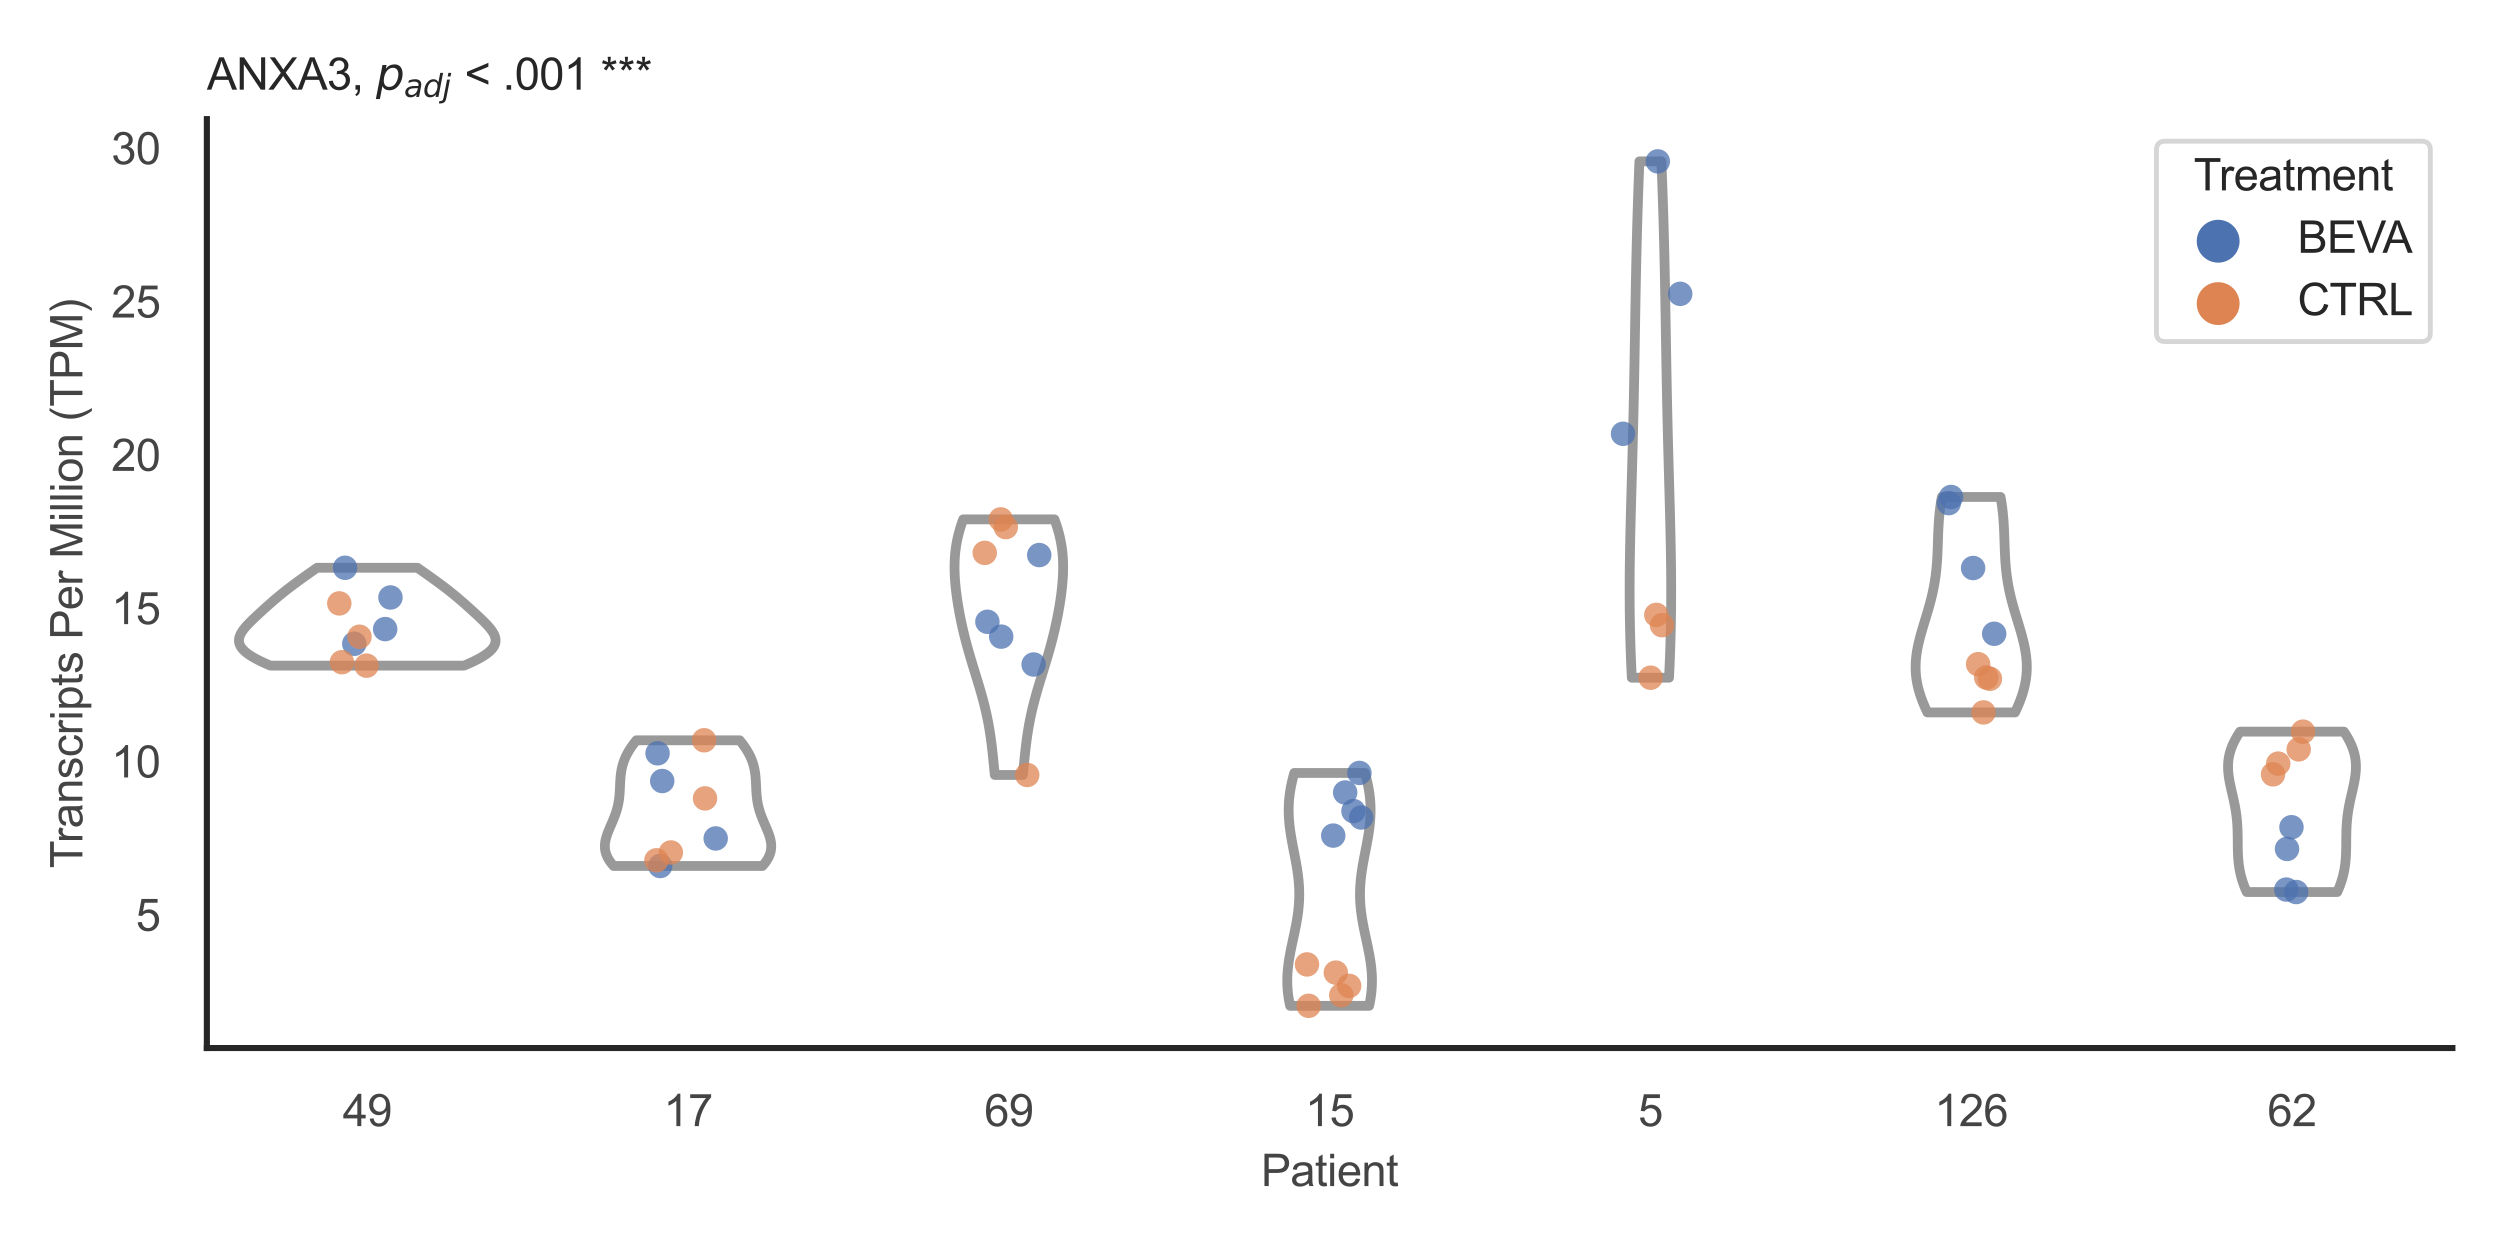 <?xml version="1.0" encoding="utf-8" standalone="no"?>
<!DOCTYPE svg PUBLIC "-//W3C//DTD SVG 1.1//EN"
  "http://www.w3.org/Graphics/SVG/1.1/DTD/svg11.dtd">
<svg xmlns:xlink="http://www.w3.org/1999/xlink" width="510.236pt" height="255.118pt" viewBox="0 0 510.236 255.118" xmlns="http://www.w3.org/2000/svg" version="1.1">
 <defs>
  <style type="text/css">*{stroke-linejoin: round; stroke-linecap: butt}</style>
 </defs>
 <g id="figure_1">
  <g id="patch_1">
   <path d="M 0 255.118 
L 510.236 255.118 
L 510.236 0 
L 0 0 
z
" style="fill: #ffffff"/>
  </g>
  <g id="axes_1">
   <g id="patch_2">
    <path d="M 42.22 213.898 
L 500.516 213.898 
L 500.516 24.32 
L 42.22 24.32 
z
" style="fill: #ffffff"/>
   </g>
   <g id="matplotlib.axis_1">
    <g id="xtick_1">
     <g id="text_1">
      <!-- 49 -->
      <g style="fill: #444444" transform="translate(69.951 229.84)scale(0.09 -0.09)">
       <defs>
        <path id="ArialMT-34" d="M 2069 0 
L 2069 1097 
L 81 1097 
L 81 1613 
L 2172 4581 
L 2631 4581 
L 2631 1613 
L 3250 1613 
L 3250 1097 
L 2631 1097 
L 2631 0 
L 2069 0 
z
M 2069 1613 
L 2069 3678 
L 634 1613 
L 2069 1613 
z
" transform="scale(0.016)"/>
        <path id="ArialMT-39" d="M 350 1059 
L 891 1109 
Q 959 728 1153 556 
Q 1347 384 1650 384 
Q 1909 384 2104 503 
Q 2300 622 2425 820 
Q 2550 1019 2634 1356 
Q 2719 1694 2719 2044 
Q 2719 2081 2716 2156 
Q 2547 1888 2255 1720 
Q 1963 1553 1622 1553 
Q 1053 1553 659 1965 
Q 266 2378 266 3053 
Q 266 3750 677 4175 
Q 1088 4600 1706 4600 
Q 2153 4600 2523 4359 
Q 2894 4119 3086 3673 
Q 3278 3228 3278 2384 
Q 3278 1506 3087 986 
Q 2897 466 2520 194 
Q 2144 -78 1638 -78 
Q 1100 -78 759 220 
Q 419 519 350 1059 
z
M 2653 3081 
Q 2653 3566 2395 3850 
Q 2138 4134 1775 4134 
Q 1400 4134 1122 3828 
Q 844 3522 844 3034 
Q 844 2597 1108 2323 
Q 1372 2050 1759 2050 
Q 2150 2050 2401 2323 
Q 2653 2597 2653 3081 
z
" transform="scale(0.016)"/>
       </defs>
       <use xlink:href="#ArialMT-34"/>
       <use xlink:href="#ArialMT-39" x="55.615"/>
      </g>
     </g>
    </g>
    <g id="xtick_2">
     <g id="text_2">
      <!-- 17 -->
      <g style="fill: #444444" transform="translate(135.421 229.84)scale(0.09 -0.09)">
       <defs>
        <path id="ArialMT-31" d="M 2384 0 
L 1822 0 
L 1822 3584 
Q 1619 3391 1289 3197 
Q 959 3003 697 2906 
L 697 3450 
Q 1169 3672 1522 3987 
Q 1875 4303 2022 4600 
L 2384 4600 
L 2384 0 
z
" transform="scale(0.016)"/>
        <path id="ArialMT-37" d="M 303 3981 
L 303 4522 
L 3269 4522 
L 3269 4084 
Q 2831 3619 2401 2847 
Q 1972 2075 1738 1259 
Q 1569 684 1522 0 
L 944 0 
Q 953 541 1156 1306 
Q 1359 2072 1739 2783 
Q 2119 3494 2547 3981 
L 303 3981 
z
" transform="scale(0.016)"/>
       </defs>
       <use xlink:href="#ArialMT-31"/>
       <use xlink:href="#ArialMT-37" x="55.615"/>
      </g>
     </g>
    </g>
    <g id="xtick_3">
     <g id="text_3">
      <!-- 69 -->
      <g style="fill: #444444" transform="translate(200.892 229.84)scale(0.09 -0.09)">
       <defs>
        <path id="ArialMT-36" d="M 3184 3459 
L 2625 3416 
Q 2550 3747 2413 3897 
Q 2184 4138 1850 4138 
Q 1581 4138 1378 3988 
Q 1113 3794 959 3422 
Q 806 3050 800 2363 
Q 1003 2672 1297 2822 
Q 1591 2972 1913 2972 
Q 2475 2972 2870 2558 
Q 3266 2144 3266 1488 
Q 3266 1056 3080 686 
Q 2894 316 2569 119 
Q 2244 -78 1831 -78 
Q 1128 -78 684 439 
Q 241 956 241 2144 
Q 241 3472 731 4075 
Q 1159 4600 1884 4600 
Q 2425 4600 2770 4297 
Q 3116 3994 3184 3459 
z
M 888 1484 
Q 888 1194 1011 928 
Q 1134 663 1356 523 
Q 1578 384 1822 384 
Q 2178 384 2434 671 
Q 2691 959 2691 1453 
Q 2691 1928 2437 2201 
Q 2184 2475 1800 2475 
Q 1419 2475 1153 2201 
Q 888 1928 888 1484 
z
" transform="scale(0.016)"/>
       </defs>
       <use xlink:href="#ArialMT-36"/>
       <use xlink:href="#ArialMT-39" x="55.615"/>
      </g>
     </g>
    </g>
    <g id="xtick_4">
     <g id="text_4">
      <!-- 15 -->
      <g style="fill: #444444" transform="translate(266.363 229.84)scale(0.09 -0.09)">
       <defs>
        <path id="ArialMT-35" d="M 266 1200 
L 856 1250 
Q 922 819 1161 601 
Q 1400 384 1738 384 
Q 2144 384 2425 690 
Q 2706 997 2706 1503 
Q 2706 1984 2436 2262 
Q 2166 2541 1728 2541 
Q 1456 2541 1237 2417 
Q 1019 2294 894 2097 
L 366 2166 
L 809 4519 
L 3088 4519 
L 3088 3981 
L 1259 3981 
L 1013 2750 
Q 1425 3038 1878 3038 
Q 2478 3038 2890 2622 
Q 3303 2206 3303 1553 
Q 3303 931 2941 478 
Q 2500 -78 1738 -78 
Q 1113 -78 717 272 
Q 322 622 266 1200 
z
" transform="scale(0.016)"/>
       </defs>
       <use xlink:href="#ArialMT-31"/>
       <use xlink:href="#ArialMT-35" x="55.615"/>
      </g>
     </g>
    </g>
    <g id="xtick_5">
     <g id="text_5">
      <!-- 5 -->
      <g style="fill: #444444" transform="translate(334.337 229.84)scale(0.09 -0.09)">
       <use xlink:href="#ArialMT-35"/>
      </g>
     </g>
    </g>
    <g id="xtick_6">
     <g id="text_6">
      <!-- 126 -->
      <g style="fill: #444444" transform="translate(394.803 229.84)scale(0.09 -0.09)">
       <defs>
        <path id="ArialMT-32" d="M 3222 541 
L 3222 0 
L 194 0 
Q 188 203 259 391 
Q 375 700 629 1000 
Q 884 1300 1366 1694 
Q 2113 2306 2375 2664 
Q 2638 3022 2638 3341 
Q 2638 3675 2398 3904 
Q 2159 4134 1775 4134 
Q 1369 4134 1125 3890 
Q 881 3647 878 3216 
L 300 3275 
Q 359 3922 746 4261 
Q 1134 4600 1788 4600 
Q 2447 4600 2831 4234 
Q 3216 3869 3216 3328 
Q 3216 3053 3103 2787 
Q 2991 2522 2730 2228 
Q 2469 1934 1863 1422 
Q 1356 997 1212 845 
Q 1069 694 975 541 
L 3222 541 
z
" transform="scale(0.016)"/>
       </defs>
       <use xlink:href="#ArialMT-31"/>
       <use xlink:href="#ArialMT-32" x="55.615"/>
       <use xlink:href="#ArialMT-36" x="111.23"/>
      </g>
     </g>
    </g>
    <g id="xtick_7">
     <g id="text_7">
      <!-- 62 -->
      <g style="fill: #444444" transform="translate(462.776 229.84)scale(0.09 -0.09)">
       <use xlink:href="#ArialMT-36"/>
       <use xlink:href="#ArialMT-32" x="55.615"/>
      </g>
     </g>
    </g>
    <g id="text_8">
     <!-- Patient -->
     <g style="fill: #444444" transform="translate(257.359 242.071)scale(0.09 -0.09)">
      <defs>
       <path id="ArialMT-50" d="M 494 0 
L 494 4581 
L 2222 4581 
Q 2678 4581 2919 4538 
Q 3256 4481 3484 4323 
Q 3713 4166 3852 3881 
Q 3991 3597 3991 3256 
Q 3991 2672 3619 2267 
Q 3247 1863 2275 1863 
L 1100 1863 
L 1100 0 
L 494 0 
z
M 1100 2403 
L 2284 2403 
Q 2872 2403 3119 2622 
Q 3366 2841 3366 3238 
Q 3366 3525 3220 3729 
Q 3075 3934 2838 4000 
Q 2684 4041 2272 4041 
L 1100 4041 
L 1100 2403 
z
" transform="scale(0.016)"/>
       <path id="ArialMT-61" d="M 2588 409 
Q 2275 144 1986 34 
Q 1697 -75 1366 -75 
Q 819 -75 525 192 
Q 231 459 231 875 
Q 231 1119 342 1320 
Q 453 1522 633 1644 
Q 813 1766 1038 1828 
Q 1203 1872 1538 1913 
Q 2219 1994 2541 2106 
Q 2544 2222 2544 2253 
Q 2544 2597 2384 2738 
Q 2169 2928 1744 2928 
Q 1347 2928 1158 2789 
Q 969 2650 878 2297 
L 328 2372 
Q 403 2725 575 2942 
Q 747 3159 1072 3276 
Q 1397 3394 1825 3394 
Q 2250 3394 2515 3294 
Q 2781 3194 2906 3042 
Q 3031 2891 3081 2659 
Q 3109 2516 3109 2141 
L 3109 1391 
Q 3109 606 3145 398 
Q 3181 191 3288 0 
L 2700 0 
Q 2613 175 2588 409 
z
M 2541 1666 
Q 2234 1541 1622 1453 
Q 1275 1403 1131 1340 
Q 988 1278 909 1158 
Q 831 1038 831 891 
Q 831 666 1001 516 
Q 1172 366 1500 366 
Q 1825 366 2078 508 
Q 2331 650 2450 897 
Q 2541 1088 2541 1459 
L 2541 1666 
z
" transform="scale(0.016)"/>
       <path id="ArialMT-74" d="M 1650 503 
L 1731 6 
Q 1494 -44 1306 -44 
Q 1000 -44 831 53 
Q 663 150 594 308 
Q 525 466 525 972 
L 525 2881 
L 113 2881 
L 113 3319 
L 525 3319 
L 525 4141 
L 1084 4478 
L 1084 3319 
L 1650 3319 
L 1650 2881 
L 1084 2881 
L 1084 941 
Q 1084 700 1114 631 
Q 1144 563 1211 522 
Q 1278 481 1403 481 
Q 1497 481 1650 503 
z
" transform="scale(0.016)"/>
       <path id="ArialMT-69" d="M 425 3934 
L 425 4581 
L 988 4581 
L 988 3934 
L 425 3934 
z
M 425 0 
L 425 3319 
L 988 3319 
L 988 0 
L 425 0 
z
" transform="scale(0.016)"/>
       <path id="ArialMT-65" d="M 2694 1069 
L 3275 997 
Q 3138 488 2766 206 
Q 2394 -75 1816 -75 
Q 1088 -75 661 373 
Q 234 822 234 1631 
Q 234 2469 665 2931 
Q 1097 3394 1784 3394 
Q 2450 3394 2872 2941 
Q 3294 2488 3294 1666 
Q 3294 1616 3291 1516 
L 816 1516 
Q 847 969 1125 678 
Q 1403 388 1819 388 
Q 2128 388 2347 550 
Q 2566 713 2694 1069 
z
M 847 1978 
L 2700 1978 
Q 2663 2397 2488 2606 
Q 2219 2931 1791 2931 
Q 1403 2931 1139 2672 
Q 875 2413 847 1978 
z
" transform="scale(0.016)"/>
       <path id="ArialMT-6e" d="M 422 0 
L 422 3319 
L 928 3319 
L 928 2847 
Q 1294 3394 1984 3394 
Q 2284 3394 2536 3286 
Q 2788 3178 2913 3003 
Q 3038 2828 3088 2588 
Q 3119 2431 3119 2041 
L 3119 0 
L 2556 0 
L 2556 2019 
Q 2556 2363 2490 2533 
Q 2425 2703 2258 2804 
Q 2091 2906 1866 2906 
Q 1506 2906 1245 2678 
Q 984 2450 984 1813 
L 984 0 
L 422 0 
z
" transform="scale(0.016)"/>
      </defs>
      <use xlink:href="#ArialMT-50"/>
      <use xlink:href="#ArialMT-61" x="66.699"/>
      <use xlink:href="#ArialMT-74" x="122.314"/>
      <use xlink:href="#ArialMT-69" x="150.098"/>
      <use xlink:href="#ArialMT-65" x="172.314"/>
      <use xlink:href="#ArialMT-6e" x="227.93"/>
      <use xlink:href="#ArialMT-74" x="283.545"/>
     </g>
    </g>
   </g>
   <g id="matplotlib.axis_2">
    <g id="ytick_1">
     <g id="text_9">
      <!-- 5 -->
      <g style="fill: #444444" transform="translate(27.715 189.974)scale(0.09 -0.09)">
       <use xlink:href="#ArialMT-35"/>
      </g>
     </g>
    </g>
    <g id="ytick_2">
     <g id="text_10">
      <!-- 10 -->
      <g style="fill: #444444" transform="translate(22.71 158.681)scale(0.09 -0.09)">
       <defs>
        <path id="ArialMT-30" d="M 266 2259 
Q 266 3072 433 3567 
Q 600 4063 929 4331 
Q 1259 4600 1759 4600 
Q 2128 4600 2406 4451 
Q 2684 4303 2865 4023 
Q 3047 3744 3150 3342 
Q 3253 2941 3253 2259 
Q 3253 1453 3087 958 
Q 2922 463 2592 192 
Q 2263 -78 1759 -78 
Q 1097 -78 719 397 
Q 266 969 266 2259 
z
M 844 2259 
Q 844 1131 1108 757 
Q 1372 384 1759 384 
Q 2147 384 2411 759 
Q 2675 1134 2675 2259 
Q 2675 3391 2411 3762 
Q 2147 4134 1753 4134 
Q 1366 4134 1134 3806 
Q 844 3388 844 2259 
z
" transform="scale(0.016)"/>
       </defs>
       <use xlink:href="#ArialMT-31"/>
       <use xlink:href="#ArialMT-30" x="55.615"/>
      </g>
     </g>
    </g>
    <g id="ytick_3">
     <g id="text_11">
      <!-- 15 -->
      <g style="fill: #444444" transform="translate(22.71 127.388)scale(0.09 -0.09)">
       <use xlink:href="#ArialMT-31"/>
       <use xlink:href="#ArialMT-35" x="55.615"/>
      </g>
     </g>
    </g>
    <g id="ytick_4">
     <g id="text_12">
      <!-- 20 -->
      <g style="fill: #444444" transform="translate(22.71 96.095)scale(0.09 -0.09)">
       <use xlink:href="#ArialMT-32"/>
       <use xlink:href="#ArialMT-30" x="55.615"/>
      </g>
     </g>
    </g>
    <g id="ytick_5">
     <g id="text_13">
      <!-- 25 -->
      <g style="fill: #444444" transform="translate(22.71 64.802)scale(0.09 -0.09)">
       <use xlink:href="#ArialMT-32"/>
       <use xlink:href="#ArialMT-35" x="55.615"/>
      </g>
     </g>
    </g>
    <g id="ytick_6">
     <g id="text_14">
      <!-- 30 -->
      <g style="fill: #444444" transform="translate(22.71 33.509)scale(0.09 -0.09)">
       <defs>
        <path id="ArialMT-33" d="M 269 1209 
L 831 1284 
Q 928 806 1161 595 
Q 1394 384 1728 384 
Q 2125 384 2398 659 
Q 2672 934 2672 1341 
Q 2672 1728 2419 1979 
Q 2166 2231 1775 2231 
Q 1616 2231 1378 2169 
L 1441 2663 
Q 1497 2656 1531 2656 
Q 1891 2656 2178 2843 
Q 2466 3031 2466 3422 
Q 2466 3731 2256 3934 
Q 2047 4138 1716 4138 
Q 1388 4138 1169 3931 
Q 950 3725 888 3313 
L 325 3413 
Q 428 3978 793 4289 
Q 1159 4600 1703 4600 
Q 2078 4600 2393 4439 
Q 2709 4278 2876 4000 
Q 3044 3722 3044 3409 
Q 3044 3113 2884 2869 
Q 2725 2625 2413 2481 
Q 2819 2388 3044 2092 
Q 3269 1797 3269 1353 
Q 3269 753 2831 336 
Q 2394 -81 1725 -81 
Q 1122 -81 723 278 
Q 325 638 269 1209 
z
" transform="scale(0.016)"/>
       </defs>
       <use xlink:href="#ArialMT-33"/>
       <use xlink:href="#ArialMT-30" x="55.615"/>
      </g>
     </g>
    </g>
    <g id="text_15">
     <!-- Transcripts Per Million (TPM) -->
     <g style="fill: #444444" transform="translate(16.816 177.194)rotate(-90)scale(0.09 -0.09)">
      <defs>
       <path id="ArialMT-54" d="M 1659 0 
L 1659 4041 
L 150 4041 
L 150 4581 
L 3781 4581 
L 3781 4041 
L 2266 4041 
L 2266 0 
L 1659 0 
z
" transform="scale(0.016)"/>
       <path id="ArialMT-72" d="M 416 0 
L 416 3319 
L 922 3319 
L 922 2816 
Q 1116 3169 1280 3281 
Q 1444 3394 1641 3394 
Q 1925 3394 2219 3213 
L 2025 2691 
Q 1819 2813 1613 2813 
Q 1428 2813 1281 2702 
Q 1134 2591 1072 2394 
Q 978 2094 978 1738 
L 978 0 
L 416 0 
z
" transform="scale(0.016)"/>
       <path id="ArialMT-73" d="M 197 991 
L 753 1078 
Q 800 744 1014 566 
Q 1228 388 1613 388 
Q 2000 388 2187 545 
Q 2375 703 2375 916 
Q 2375 1106 2209 1216 
Q 2094 1291 1634 1406 
Q 1016 1563 777 1677 
Q 538 1791 414 1992 
Q 291 2194 291 2438 
Q 291 2659 392 2848 
Q 494 3038 669 3163 
Q 800 3259 1026 3326 
Q 1253 3394 1513 3394 
Q 1903 3394 2198 3281 
Q 2494 3169 2634 2976 
Q 2775 2784 2828 2463 
L 2278 2388 
Q 2241 2644 2061 2787 
Q 1881 2931 1553 2931 
Q 1166 2931 1000 2803 
Q 834 2675 834 2503 
Q 834 2394 903 2306 
Q 972 2216 1119 2156 
Q 1203 2125 1616 2013 
Q 2213 1853 2448 1751 
Q 2684 1650 2818 1456 
Q 2953 1263 2953 975 
Q 2953 694 2789 445 
Q 2625 197 2315 61 
Q 2006 -75 1616 -75 
Q 969 -75 630 194 
Q 291 463 197 991 
z
" transform="scale(0.016)"/>
       <path id="ArialMT-63" d="M 2588 1216 
L 3141 1144 
Q 3050 572 2676 248 
Q 2303 -75 1759 -75 
Q 1078 -75 664 370 
Q 250 816 250 1647 
Q 250 2184 428 2587 
Q 606 2991 970 3192 
Q 1334 3394 1763 3394 
Q 2303 3394 2647 3120 
Q 2991 2847 3088 2344 
L 2541 2259 
Q 2463 2594 2264 2762 
Q 2066 2931 1784 2931 
Q 1359 2931 1093 2626 
Q 828 2322 828 1663 
Q 828 994 1084 691 
Q 1341 388 1753 388 
Q 2084 388 2306 591 
Q 2528 794 2588 1216 
z
" transform="scale(0.016)"/>
       <path id="ArialMT-70" d="M 422 -1272 
L 422 3319 
L 934 3319 
L 934 2888 
Q 1116 3141 1344 3267 
Q 1572 3394 1897 3394 
Q 2322 3394 2647 3175 
Q 2972 2956 3137 2557 
Q 3303 2159 3303 1684 
Q 3303 1175 3120 767 
Q 2938 359 2589 142 
Q 2241 -75 1856 -75 
Q 1575 -75 1351 44 
Q 1128 163 984 344 
L 984 -1272 
L 422 -1272 
z
M 931 1641 
Q 931 1000 1190 694 
Q 1450 388 1819 388 
Q 2194 388 2461 705 
Q 2728 1022 2728 1688 
Q 2728 2322 2467 2637 
Q 2206 2953 1844 2953 
Q 1484 2953 1207 2617 
Q 931 2281 931 1641 
z
" transform="scale(0.016)"/>
       <path id="ArialMT-20" transform="scale(0.016)"/>
       <path id="ArialMT-4d" d="M 475 0 
L 475 4581 
L 1388 4581 
L 2472 1338 
Q 2622 884 2691 659 
Q 2769 909 2934 1394 
L 4031 4581 
L 4847 4581 
L 4847 0 
L 4263 0 
L 4263 3834 
L 2931 0 
L 2384 0 
L 1059 3900 
L 1059 0 
L 475 0 
z
" transform="scale(0.016)"/>
       <path id="ArialMT-6c" d="M 409 0 
L 409 4581 
L 972 4581 
L 972 0 
L 409 0 
z
" transform="scale(0.016)"/>
       <path id="ArialMT-6f" d="M 213 1659 
Q 213 2581 725 3025 
Q 1153 3394 1769 3394 
Q 2453 3394 2887 2945 
Q 3322 2497 3322 1706 
Q 3322 1066 3130 698 
Q 2938 331 2570 128 
Q 2203 -75 1769 -75 
Q 1072 -75 642 372 
Q 213 819 213 1659 
z
M 791 1659 
Q 791 1022 1069 705 
Q 1347 388 1769 388 
Q 2188 388 2466 706 
Q 2744 1025 2744 1678 
Q 2744 2294 2464 2611 
Q 2184 2928 1769 2928 
Q 1347 2928 1069 2612 
Q 791 2297 791 1659 
z
" transform="scale(0.016)"/>
       <path id="ArialMT-28" d="M 1497 -1347 
Q 1031 -759 709 28 
Q 388 816 388 1659 
Q 388 2403 628 3084 
Q 909 3875 1497 4659 
L 1900 4659 
Q 1522 4009 1400 3731 
Q 1209 3300 1100 2831 
Q 966 2247 966 1656 
Q 966 153 1900 -1347 
L 1497 -1347 
z
" transform="scale(0.016)"/>
       <path id="ArialMT-29" d="M 791 -1347 
L 388 -1347 
Q 1322 153 1322 1656 
Q 1322 2244 1188 2822 
Q 1081 3291 891 3722 
Q 769 4003 388 4659 
L 791 4659 
Q 1378 3875 1659 3084 
Q 1900 2403 1900 1659 
Q 1900 816 1576 28 
Q 1253 -759 791 -1347 
z
" transform="scale(0.016)"/>
      </defs>
      <use xlink:href="#ArialMT-54"/>
      <use xlink:href="#ArialMT-72" x="57.334"/>
      <use xlink:href="#ArialMT-61" x="90.635"/>
      <use xlink:href="#ArialMT-6e" x="146.25"/>
      <use xlink:href="#ArialMT-73" x="201.865"/>
      <use xlink:href="#ArialMT-63" x="251.865"/>
      <use xlink:href="#ArialMT-72" x="301.865"/>
      <use xlink:href="#ArialMT-69" x="335.166"/>
      <use xlink:href="#ArialMT-70" x="357.383"/>
      <use xlink:href="#ArialMT-74" x="412.998"/>
      <use xlink:href="#ArialMT-73" x="440.781"/>
      <use xlink:href="#ArialMT-20" x="490.781"/>
      <use xlink:href="#ArialMT-50" x="518.564"/>
      <use xlink:href="#ArialMT-65" x="585.264"/>
      <use xlink:href="#ArialMT-72" x="640.879"/>
      <use xlink:href="#ArialMT-20" x="674.18"/>
      <use xlink:href="#ArialMT-4d" x="701.963"/>
      <use xlink:href="#ArialMT-69" x="785.264"/>
      <use xlink:href="#ArialMT-6c" x="807.48"/>
      <use xlink:href="#ArialMT-6c" x="829.697"/>
      <use xlink:href="#ArialMT-69" x="851.914"/>
      <use xlink:href="#ArialMT-6f" x="874.131"/>
      <use xlink:href="#ArialMT-6e" x="929.746"/>
      <use xlink:href="#ArialMT-20" x="985.361"/>
      <use xlink:href="#ArialMT-28" x="1013.145"/>
      <use xlink:href="#ArialMT-54" x="1046.445"/>
      <use xlink:href="#ArialMT-50" x="1107.529"/>
      <use xlink:href="#ArialMT-4d" x="1174.229"/>
      <use xlink:href="#ArialMT-29" x="1257.529"/>
     </g>
    </g>
   </g>
   <g id="PolyCollection_1">
    <defs>
     <path id="mf8cc7c673e" d="M 94.697 -119.263 
L 55.214 -119.263 
L 54.739 -119.464 
L 54.278 -119.666 
L 53.831 -119.868 
L 53.398 -120.07 
L 52.982 -120.271 
L 52.582 -120.473 
L 52.2 -120.675 
L 51.836 -120.877 
L 51.492 -121.079 
L 51.166 -121.28 
L 50.861 -121.482 
L 50.575 -121.684 
L 50.311 -121.886 
L 50.067 -122.087 
L 49.845 -122.289 
L 49.644 -122.491 
L 49.464 -122.693 
L 49.305 -122.894 
L 49.167 -123.096 
L 49.05 -123.298 
L 48.954 -123.5 
L 48.878 -123.702 
L 48.822 -123.903 
L 48.785 -124.105 
L 48.767 -124.307 
L 48.767 -124.509 
L 48.785 -124.71 
L 48.82 -124.912 
L 48.872 -125.114 
L 48.939 -125.316 
L 49.02 -125.518 
L 49.115 -125.719 
L 49.224 -125.921 
L 49.344 -126.123 
L 49.477 -126.325 
L 49.619 -126.526 
L 49.771 -126.728 
L 49.933 -126.93 
L 50.102 -127.132 
L 50.278 -127.334 
L 50.462 -127.535 
L 50.65 -127.737 
L 50.844 -127.939 
L 51.043 -128.141 
L 51.245 -128.342 
L 51.451 -128.544 
L 51.66 -128.746 
L 51.871 -128.948 
L 52.084 -129.149 
L 52.298 -129.351 
L 52.515 -129.553 
L 52.732 -129.755 
L 52.951 -129.957 
L 53.17 -130.158 
L 53.391 -130.36 
L 53.612 -130.562 
L 53.834 -130.764 
L 54.056 -130.965 
L 54.28 -131.167 
L 54.505 -131.369 
L 54.731 -131.571 
L 54.958 -131.773 
L 55.186 -131.974 
L 55.416 -132.176 
L 55.647 -132.378 
L 55.88 -132.58 
L 56.116 -132.781 
L 56.353 -132.983 
L 56.592 -133.185 
L 56.833 -133.387 
L 57.077 -133.589 
L 57.323 -133.79 
L 57.572 -133.992 
L 57.823 -134.194 
L 58.076 -134.396 
L 58.332 -134.597 
L 58.59 -134.799 
L 58.851 -135.001 
L 59.114 -135.203 
L 59.379 -135.404 
L 59.647 -135.606 
L 59.916 -135.808 
L 60.188 -136.01 
L 60.461 -136.212 
L 60.736 -136.413 
L 61.013 -136.615 
L 61.292 -136.817 
L 61.572 -137.019 
L 61.853 -137.22 
L 62.135 -137.422 
L 62.419 -137.624 
L 62.703 -137.826 
L 62.989 -138.028 
L 63.275 -138.229 
L 63.562 -138.431 
L 63.849 -138.633 
L 64.137 -138.835 
L 64.424 -139.036 
L 64.712 -139.238 
L 85.199 -139.238 
L 85.199 -139.238 
L 85.486 -139.036 
L 85.774 -138.835 
L 86.062 -138.633 
L 86.349 -138.431 
L 86.636 -138.229 
L 86.922 -138.028 
L 87.207 -137.826 
L 87.492 -137.624 
L 87.776 -137.422 
L 88.058 -137.22 
L 88.339 -137.019 
L 88.619 -136.817 
L 88.898 -136.615 
L 89.175 -136.413 
L 89.45 -136.212 
L 89.723 -136.01 
L 89.995 -135.808 
L 90.264 -135.606 
L 90.532 -135.404 
L 90.797 -135.203 
L 91.06 -135.001 
L 91.32 -134.799 
L 91.579 -134.597 
L 91.835 -134.396 
L 92.088 -134.194 
L 92.339 -133.992 
L 92.588 -133.79 
L 92.834 -133.589 
L 93.077 -133.387 
L 93.319 -133.185 
L 93.558 -132.983 
L 93.795 -132.781 
L 94.03 -132.58 
L 94.264 -132.378 
L 94.495 -132.176 
L 94.725 -131.974 
L 94.953 -131.773 
L 95.18 -131.571 
L 95.406 -131.369 
L 95.631 -131.167 
L 95.855 -130.965 
L 96.077 -130.764 
L 96.299 -130.562 
L 96.52 -130.36 
L 96.741 -130.158 
L 96.96 -129.957 
L 97.179 -129.755 
L 97.396 -129.553 
L 97.612 -129.351 
L 97.827 -129.149 
L 98.04 -128.948 
L 98.251 -128.746 
L 98.46 -128.544 
L 98.666 -128.342 
L 98.868 -128.141 
L 99.067 -127.939 
L 99.261 -127.737 
L 99.449 -127.535 
L 99.632 -127.334 
L 99.809 -127.132 
L 99.978 -126.93 
L 100.139 -126.728 
L 100.292 -126.526 
L 100.434 -126.325 
L 100.566 -126.123 
L 100.687 -125.921 
L 100.796 -125.719 
L 100.891 -125.518 
L 100.972 -125.316 
L 101.039 -125.114 
L 101.09 -124.912 
L 101.125 -124.71 
L 101.143 -124.509 
L 101.144 -124.307 
L 101.126 -124.105 
L 101.089 -123.903 
L 101.033 -123.702 
L 100.957 -123.5 
L 100.861 -123.298 
L 100.744 -123.096 
L 100.606 -122.894 
L 100.447 -122.693 
L 100.267 -122.491 
L 100.066 -122.289 
L 99.844 -122.087 
L 99.6 -121.886 
L 99.336 -121.684 
L 99.05 -121.482 
L 98.745 -121.28 
L 98.419 -121.079 
L 98.074 -120.877 
L 97.711 -120.675 
L 97.329 -120.473 
L 96.929 -120.271 
L 96.513 -120.07 
L 96.08 -119.868 
L 95.633 -119.666 
L 95.171 -119.464 
L 94.697 -119.263 
z
" style="stroke: #999999; stroke-width: 2"/>
    </defs>
    <g clip-path="url(#p07bfed8ce8)">
     <use xlink:href="#mf8cc7c673e" x="0" y="255.118" style="fill: #ffffff; stroke: #999999; stroke-width: 2"/>
    </g>
   </g>
   <g id="PolyCollection_2">
    <defs>
     <path id="m3b6e74fe75" d="M 155.614 -78.374 
L 125.239 -78.374 
L 125.014 -78.633 
L 124.803 -78.892 
L 124.606 -79.151 
L 124.425 -79.41 
L 124.259 -79.67 
L 124.109 -79.929 
L 123.974 -80.188 
L 123.856 -80.447 
L 123.752 -80.706 
L 123.665 -80.965 
L 123.593 -81.225 
L 123.535 -81.484 
L 123.493 -81.743 
L 123.465 -82.002 
L 123.451 -82.261 
L 123.45 -82.521 
L 123.462 -82.78 
L 123.487 -83.039 
L 123.523 -83.298 
L 123.569 -83.557 
L 123.626 -83.817 
L 123.691 -84.076 
L 123.766 -84.335 
L 123.847 -84.594 
L 123.936 -84.853 
L 124.03 -85.113 
L 124.129 -85.372 
L 124.233 -85.631 
L 124.34 -85.89 
L 124.449 -86.149 
L 124.56 -86.408 
L 124.672 -86.668 
L 124.785 -86.927 
L 124.897 -87.186 
L 125.007 -87.445 
L 125.116 -87.704 
L 125.223 -87.964 
L 125.327 -88.223 
L 125.427 -88.482 
L 125.524 -88.741 
L 125.617 -89 
L 125.705 -89.26 
L 125.789 -89.519 
L 125.868 -89.778 
L 125.942 -90.037 
L 126.011 -90.296 
L 126.074 -90.556 
L 126.133 -90.815 
L 126.187 -91.074 
L 126.235 -91.333 
L 126.279 -91.592 
L 126.319 -91.851 
L 126.354 -92.111 
L 126.385 -92.37 
L 126.412 -92.629 
L 126.436 -92.888 
L 126.456 -93.147 
L 126.474 -93.407 
L 126.49 -93.666 
L 126.504 -93.925 
L 126.517 -94.184 
L 126.529 -94.443 
L 126.54 -94.703 
L 126.552 -94.962 
L 126.564 -95.221 
L 126.577 -95.48 
L 126.591 -95.739 
L 126.608 -95.999 
L 126.627 -96.258 
L 126.649 -96.517 
L 126.674 -96.776 
L 126.703 -97.035 
L 126.736 -97.295 
L 126.773 -97.554 
L 126.816 -97.813 
L 126.864 -98.072 
L 126.918 -98.331 
L 126.977 -98.59 
L 127.044 -98.85 
L 127.116 -99.109 
L 127.196 -99.368 
L 127.282 -99.627 
L 127.376 -99.886 
L 127.477 -100.146 
L 127.586 -100.405 
L 127.702 -100.664 
L 127.826 -100.923 
L 127.958 -101.182 
L 128.097 -101.442 
L 128.244 -101.701 
L 128.399 -101.96 
L 128.561 -102.219 
L 128.73 -102.478 
L 128.907 -102.738 
L 129.091 -102.997 
L 129.282 -103.256 
L 129.479 -103.515 
L 129.683 -103.774 
L 129.892 -104.033 
L 150.96 -104.033 
L 150.96 -104.033 
L 151.17 -103.774 
L 151.374 -103.515 
L 151.571 -103.256 
L 151.762 -102.997 
L 151.945 -102.738 
L 152.122 -102.478 
L 152.292 -102.219 
L 152.454 -101.96 
L 152.609 -101.701 
L 152.756 -101.442 
L 152.895 -101.182 
L 153.027 -100.923 
L 153.151 -100.664 
L 153.267 -100.405 
L 153.376 -100.146 
L 153.477 -99.886 
L 153.571 -99.627 
L 153.657 -99.368 
L 153.737 -99.109 
L 153.809 -98.85 
L 153.875 -98.59 
L 153.935 -98.331 
L 153.989 -98.072 
L 154.037 -97.813 
L 154.079 -97.554 
L 154.117 -97.295 
L 154.15 -97.035 
L 154.179 -96.776 
L 154.204 -96.517 
L 154.226 -96.258 
L 154.245 -95.999 
L 154.261 -95.739 
L 154.276 -95.48 
L 154.289 -95.221 
L 154.301 -94.962 
L 154.312 -94.703 
L 154.324 -94.443 
L 154.335 -94.184 
L 154.348 -93.925 
L 154.362 -93.666 
L 154.378 -93.407 
L 154.396 -93.147 
L 154.417 -92.888 
L 154.441 -92.629 
L 154.468 -92.37 
L 154.499 -92.111 
L 154.534 -91.851 
L 154.573 -91.592 
L 154.617 -91.333 
L 154.666 -91.074 
L 154.72 -90.815 
L 154.778 -90.556 
L 154.842 -90.296 
L 154.911 -90.037 
L 154.985 -89.778 
L 155.064 -89.519 
L 155.147 -89.26 
L 155.236 -89 
L 155.328 -88.741 
L 155.425 -88.482 
L 155.526 -88.223 
L 155.63 -87.964 
L 155.736 -87.704 
L 155.845 -87.445 
L 155.956 -87.186 
L 156.068 -86.927 
L 156.18 -86.668 
L 156.292 -86.408 
L 156.403 -86.149 
L 156.513 -85.89 
L 156.62 -85.631 
L 156.723 -85.372 
L 156.823 -85.113 
L 156.917 -84.853 
L 157.005 -84.594 
L 157.087 -84.335 
L 157.161 -84.076 
L 157.227 -83.817 
L 157.284 -83.557 
L 157.33 -83.298 
L 157.366 -83.039 
L 157.39 -82.78 
L 157.402 -82.521 
L 157.402 -82.261 
L 157.388 -82.002 
L 157.36 -81.743 
L 157.317 -81.484 
L 157.26 -81.225 
L 157.188 -80.965 
L 157.1 -80.706 
L 156.997 -80.447 
L 156.878 -80.188 
L 156.744 -79.929 
L 156.593 -79.67 
L 156.428 -79.41 
L 156.246 -79.151 
L 156.05 -78.892 
L 155.839 -78.633 
L 155.614 -78.374 
z
" style="stroke: #999999; stroke-width: 2"/>
    </defs>
    <g clip-path="url(#p07bfed8ce8)">
     <use xlink:href="#m3b6e74fe75" x="0" y="255.118" style="fill: #ffffff; stroke: #999999; stroke-width: 2"/>
    </g>
   </g>
   <g id="PolyCollection_3">
    <defs>
     <path id="m88b84e302d" d="M 208.762 -96.951 
L 203.032 -96.951 
L 202.98 -97.478 
L 202.927 -98.005 
L 202.876 -98.532 
L 202.824 -99.059 
L 202.771 -99.586 
L 202.718 -100.113 
L 202.664 -100.64 
L 202.608 -101.166 
L 202.551 -101.693 
L 202.492 -102.22 
L 202.431 -102.747 
L 202.366 -103.274 
L 202.299 -103.801 
L 202.229 -104.328 
L 202.154 -104.855 
L 202.076 -105.382 
L 201.994 -105.909 
L 201.907 -106.436 
L 201.816 -106.963 
L 201.72 -107.489 
L 201.619 -108.016 
L 201.514 -108.543 
L 201.403 -109.07 
L 201.288 -109.597 
L 201.167 -110.124 
L 201.042 -110.651 
L 200.912 -111.178 
L 200.778 -111.705 
L 200.64 -112.232 
L 200.497 -112.759 
L 200.351 -113.285 
L 200.202 -113.812 
L 200.049 -114.339 
L 199.894 -114.866 
L 199.737 -115.393 
L 199.577 -115.92 
L 199.417 -116.447 
L 199.255 -116.974 
L 199.092 -117.501 
L 198.93 -118.028 
L 198.767 -118.555 
L 198.606 -119.082 
L 198.445 -119.608 
L 198.285 -120.135 
L 198.127 -120.662 
L 197.972 -121.189 
L 197.818 -121.716 
L 197.667 -122.243 
L 197.519 -122.77 
L 197.373 -123.297 
L 197.231 -123.824 
L 197.092 -124.351 
L 196.956 -124.878 
L 196.824 -125.405 
L 196.695 -125.931 
L 196.57 -126.458 
L 196.448 -126.985 
L 196.33 -127.512 
L 196.216 -128.039 
L 196.105 -128.566 
L 195.998 -129.093 
L 195.895 -129.62 
L 195.796 -130.147 
L 195.7 -130.674 
L 195.608 -131.201 
L 195.52 -131.727 
L 195.436 -132.254 
L 195.356 -132.781 
L 195.281 -133.308 
L 195.21 -133.835 
L 195.144 -134.362 
L 195.082 -134.889 
L 195.027 -135.416 
L 194.977 -135.943 
L 194.932 -136.47 
L 194.895 -136.997 
L 194.863 -137.524 
L 194.84 -138.05 
L 194.823 -138.577 
L 194.815 -139.104 
L 194.815 -139.631 
L 194.823 -140.158 
L 194.841 -140.685 
L 194.869 -141.212 
L 194.907 -141.739 
L 194.954 -142.266 
L 195.013 -142.793 
L 195.082 -143.32 
L 195.163 -143.846 
L 195.254 -144.373 
L 195.357 -144.9 
L 195.471 -145.427 
L 195.597 -145.954 
L 195.734 -146.481 
L 195.882 -147.008 
L 196.04 -147.535 
L 196.21 -148.062 
L 196.39 -148.589 
L 196.579 -149.116 
L 215.215 -149.116 
L 215.215 -149.116 
L 215.405 -148.589 
L 215.584 -148.062 
L 215.754 -147.535 
L 215.913 -147.008 
L 216.061 -146.481 
L 216.198 -145.954 
L 216.323 -145.427 
L 216.437 -144.9 
L 216.54 -144.373 
L 216.632 -143.846 
L 216.712 -143.32 
L 216.782 -142.793 
L 216.84 -142.266 
L 216.888 -141.739 
L 216.925 -141.212 
L 216.953 -140.685 
L 216.971 -140.158 
L 216.98 -139.631 
L 216.98 -139.104 
L 216.971 -138.577 
L 216.955 -138.05 
L 216.931 -137.524 
L 216.9 -136.997 
L 216.862 -136.47 
L 216.818 -135.943 
L 216.768 -135.416 
L 216.712 -134.889 
L 216.651 -134.362 
L 216.585 -133.835 
L 216.514 -133.308 
L 216.438 -132.781 
L 216.359 -132.254 
L 216.275 -131.727 
L 216.187 -131.201 
L 216.095 -130.674 
L 215.999 -130.147 
L 215.899 -129.62 
L 215.796 -129.093 
L 215.689 -128.566 
L 215.578 -128.039 
L 215.464 -127.512 
L 215.346 -126.985 
L 215.225 -126.458 
L 215.099 -125.931 
L 214.971 -125.405 
L 214.838 -124.878 
L 214.703 -124.351 
L 214.564 -123.824 
L 214.421 -123.297 
L 214.276 -122.77 
L 214.128 -122.243 
L 213.976 -121.716 
L 213.823 -121.189 
L 213.667 -120.662 
L 213.509 -120.135 
L 213.35 -119.608 
L 213.189 -119.082 
L 213.027 -118.555 
L 212.865 -118.028 
L 212.702 -117.501 
L 212.54 -116.974 
L 212.378 -116.447 
L 212.217 -115.92 
L 212.058 -115.393 
L 211.9 -114.866 
L 211.745 -114.339 
L 211.593 -113.812 
L 211.443 -113.285 
L 211.297 -112.759 
L 211.155 -112.232 
L 211.016 -111.705 
L 210.882 -111.178 
L 210.752 -110.651 
L 210.627 -110.124 
L 210.507 -109.597 
L 210.391 -109.07 
L 210.281 -108.543 
L 210.175 -108.016 
L 210.074 -107.489 
L 209.978 -106.963 
L 209.887 -106.436 
L 209.801 -105.909 
L 209.718 -105.382 
L 209.64 -104.855 
L 209.566 -104.328 
L 209.495 -103.801 
L 209.428 -103.274 
L 209.364 -102.747 
L 209.302 -102.22 
L 209.243 -101.693 
L 209.186 -101.166 
L 209.131 -100.64 
L 209.076 -100.113 
L 209.023 -99.586 
L 208.971 -99.059 
L 208.919 -98.532 
L 208.867 -98.005 
L 208.815 -97.478 
L 208.762 -96.951 
z
" style="stroke: #999999; stroke-width: 2"/>
    </defs>
    <g clip-path="url(#p07bfed8ce8)">
     <use xlink:href="#m88b84e302d" x="0" y="255.118" style="fill: #ffffff; stroke: #999999; stroke-width: 2"/>
    </g>
   </g>
   <g id="PolyCollection_4">
    <defs>
     <path id="m3e180743f1" d="M 279.428 -49.837 
L 263.308 -49.837 
L 263.204 -50.317 
L 263.11 -50.797 
L 263.026 -51.277 
L 262.952 -51.758 
L 262.888 -52.238 
L 262.835 -52.718 
L 262.792 -53.198 
L 262.76 -53.678 
L 262.737 -54.158 
L 262.726 -54.638 
L 262.724 -55.118 
L 262.733 -55.598 
L 262.751 -56.078 
L 262.779 -56.558 
L 262.816 -57.038 
L 262.861 -57.518 
L 262.915 -57.999 
L 262.976 -58.479 
L 263.045 -58.959 
L 263.12 -59.439 
L 263.201 -59.919 
L 263.288 -60.399 
L 263.379 -60.879 
L 263.474 -61.359 
L 263.572 -61.839 
L 263.673 -62.319 
L 263.775 -62.799 
L 263.879 -63.279 
L 263.983 -63.759 
L 264.086 -64.24 
L 264.188 -64.72 
L 264.289 -65.2 
L 264.386 -65.68 
L 264.481 -66.16 
L 264.571 -66.64 
L 264.657 -67.12 
L 264.738 -67.6 
L 264.813 -68.08 
L 264.882 -68.56 
L 264.944 -69.04 
L 264.999 -69.52 
L 265.047 -70 
L 265.087 -70.481 
L 265.12 -70.961 
L 265.144 -71.441 
L 265.16 -71.921 
L 265.168 -72.401 
L 265.167 -72.881 
L 265.158 -73.361 
L 265.141 -73.841 
L 265.116 -74.321 
L 265.084 -74.801 
L 265.043 -75.281 
L 264.996 -75.761 
L 264.942 -76.242 
L 264.881 -76.722 
L 264.814 -77.202 
L 264.742 -77.682 
L 264.665 -78.162 
L 264.584 -78.642 
L 264.499 -79.122 
L 264.411 -79.602 
L 264.32 -80.082 
L 264.228 -80.562 
L 264.134 -81.042 
L 264.04 -81.522 
L 263.947 -82.002 
L 263.854 -82.483 
L 263.763 -82.963 
L 263.674 -83.443 
L 263.589 -83.923 
L 263.507 -84.403 
L 263.429 -84.883 
L 263.356 -85.363 
L 263.289 -85.843 
L 263.228 -86.323 
L 263.174 -86.803 
L 263.126 -87.283 
L 263.086 -87.763 
L 263.054 -88.243 
L 263.031 -88.724 
L 263.016 -89.204 
L 263.009 -89.684 
L 263.012 -90.164 
L 263.024 -90.644 
L 263.046 -91.124 
L 263.077 -91.604 
L 263.118 -92.084 
L 263.168 -92.564 
L 263.227 -93.044 
L 263.296 -93.524 
L 263.374 -94.004 
L 263.461 -94.485 
L 263.557 -94.965 
L 263.661 -95.445 
L 263.773 -95.925 
L 263.893 -96.405 
L 264.02 -96.885 
L 264.154 -97.365 
L 278.582 -97.365 
L 278.582 -97.365 
L 278.716 -96.885 
L 278.844 -96.405 
L 278.963 -95.925 
L 279.076 -95.445 
L 279.18 -94.965 
L 279.275 -94.485 
L 279.362 -94.004 
L 279.44 -93.524 
L 279.509 -93.044 
L 279.568 -92.564 
L 279.618 -92.084 
L 279.659 -91.604 
L 279.69 -91.124 
L 279.712 -90.644 
L 279.724 -90.164 
L 279.727 -89.684 
L 279.721 -89.204 
L 279.706 -88.724 
L 279.682 -88.243 
L 279.65 -87.763 
L 279.61 -87.283 
L 279.563 -86.803 
L 279.508 -86.323 
L 279.447 -85.843 
L 279.38 -85.363 
L 279.307 -84.883 
L 279.23 -84.403 
L 279.148 -83.923 
L 279.062 -83.443 
L 278.973 -82.963 
L 278.882 -82.483 
L 278.79 -82.002 
L 278.696 -81.522 
L 278.602 -81.042 
L 278.509 -80.562 
L 278.416 -80.082 
L 278.326 -79.602 
L 278.237 -79.122 
L 278.152 -78.642 
L 278.071 -78.162 
L 277.994 -77.682 
L 277.922 -77.202 
L 277.855 -76.722 
L 277.795 -76.242 
L 277.74 -75.761 
L 277.693 -75.281 
L 277.653 -74.801 
L 277.62 -74.321 
L 277.595 -73.841 
L 277.578 -73.361 
L 277.569 -72.881 
L 277.569 -72.401 
L 277.576 -71.921 
L 277.592 -71.441 
L 277.617 -70.961 
L 277.649 -70.481 
L 277.689 -70 
L 277.737 -69.52 
L 277.792 -69.04 
L 277.855 -68.56 
L 277.924 -68.08 
L 277.999 -67.6 
L 278.079 -67.12 
L 278.165 -66.64 
L 278.256 -66.16 
L 278.35 -65.68 
L 278.448 -65.2 
L 278.548 -64.72 
L 278.65 -64.24 
L 278.753 -63.759 
L 278.857 -63.279 
L 278.961 -62.799 
L 279.063 -62.319 
L 279.164 -61.839 
L 279.262 -61.359 
L 279.358 -60.879 
L 279.449 -60.399 
L 279.535 -59.919 
L 279.616 -59.439 
L 279.692 -58.959 
L 279.76 -58.479 
L 279.822 -57.999 
L 279.875 -57.518 
L 279.921 -57.038 
L 279.957 -56.558 
L 279.985 -56.078 
L 280.003 -55.598 
L 280.012 -55.118 
L 280.01 -54.638 
L 279.999 -54.158 
L 279.977 -53.678 
L 279.944 -53.198 
L 279.901 -52.718 
L 279.848 -52.238 
L 279.784 -51.758 
L 279.71 -51.277 
L 279.626 -50.797 
L 279.532 -50.317 
L 279.428 -49.837 
z
" style="stroke: #999999; stroke-width: 2"/>
    </defs>
    <g clip-path="url(#p07bfed8ce8)">
     <use xlink:href="#m3e180743f1" x="0" y="255.118" style="fill: #ffffff; stroke: #999999; stroke-width: 2"/>
    </g>
   </g>
   <g id="PolyCollection_5">
    <defs>
     <path id="m6120fb3e54" d="M 340.636 -116.8 
L 333.042 -116.8 
L 332.99 -117.864 
L 332.941 -118.929 
L 332.895 -119.993 
L 332.852 -121.057 
L 332.813 -122.122 
L 332.777 -123.186 
L 332.744 -124.251 
L 332.715 -125.315 
L 332.689 -126.38 
L 332.666 -127.444 
L 332.647 -128.509 
L 332.631 -129.573 
L 332.618 -130.638 
L 332.609 -131.702 
L 332.603 -132.766 
L 332.599 -133.831 
L 332.599 -134.895 
L 332.601 -135.96 
L 332.606 -137.024 
L 332.614 -138.089 
L 332.624 -139.153 
L 332.637 -140.218 
L 332.652 -141.282 
L 332.669 -142.347 
L 332.687 -143.411 
L 332.708 -144.476 
L 332.73 -145.54 
L 332.753 -146.604 
L 332.778 -147.669 
L 332.804 -148.733 
L 332.831 -149.798 
L 332.858 -150.862 
L 332.887 -151.927 
L 332.916 -152.991 
L 332.945 -154.056 
L 332.975 -155.12 
L 333.005 -156.185 
L 333.035 -157.249 
L 333.064 -158.313 
L 333.094 -159.378 
L 333.124 -160.442 
L 333.153 -161.507 
L 333.182 -162.571 
L 333.21 -163.636 
L 333.238 -164.7 
L 333.265 -165.765 
L 333.292 -166.829 
L 333.318 -167.894 
L 333.343 -168.958 
L 333.368 -170.023 
L 333.392 -171.087 
L 333.415 -172.151 
L 333.438 -173.216 
L 333.46 -174.28 
L 333.482 -175.345 
L 333.502 -176.409 
L 333.523 -177.474 
L 333.542 -178.538 
L 333.562 -179.603 
L 333.581 -180.667 
L 333.599 -181.732 
L 333.617 -182.796 
L 333.635 -183.86 
L 333.653 -184.925 
L 333.67 -185.989 
L 333.688 -187.054 
L 333.705 -188.118 
L 333.723 -189.183 
L 333.74 -190.247 
L 333.758 -191.312 
L 333.776 -192.376 
L 333.795 -193.441 
L 333.814 -194.505 
L 333.833 -195.569 
L 333.853 -196.634 
L 333.873 -197.698 
L 333.895 -198.763 
L 333.916 -199.827 
L 333.939 -200.892 
L 333.962 -201.956 
L 333.987 -203.021 
L 334.012 -204.085 
L 334.038 -205.15 
L 334.065 -206.214 
L 334.093 -207.279 
L 334.122 -208.343 
L 334.152 -209.407 
L 334.183 -210.472 
L 334.215 -211.536 
L 334.249 -212.601 
L 334.283 -213.665 
L 334.318 -214.73 
L 334.355 -215.794 
L 334.392 -216.859 
L 334.43 -217.923 
L 334.47 -218.988 
L 334.51 -220.052 
L 334.551 -221.116 
L 334.593 -222.181 
L 339.085 -222.181 
L 339.085 -222.181 
L 339.127 -221.116 
L 339.168 -220.052 
L 339.208 -218.988 
L 339.248 -217.923 
L 339.286 -216.859 
L 339.323 -215.794 
L 339.36 -214.73 
L 339.395 -213.665 
L 339.429 -212.601 
L 339.463 -211.536 
L 339.495 -210.472 
L 339.526 -209.407 
L 339.556 -208.343 
L 339.585 -207.279 
L 339.613 -206.214 
L 339.64 -205.15 
L 339.666 -204.085 
L 339.691 -203.021 
L 339.716 -201.956 
L 339.739 -200.892 
L 339.762 -199.827 
L 339.783 -198.763 
L 339.805 -197.698 
L 339.825 -196.634 
L 339.845 -195.569 
L 339.864 -194.505 
L 339.883 -193.441 
L 339.902 -192.376 
L 339.92 -191.312 
L 339.938 -190.247 
L 339.955 -189.183 
L 339.973 -188.118 
L 339.99 -187.054 
L 340.008 -185.989 
L 340.025 -184.925 
L 340.043 -183.86 
L 340.061 -182.796 
L 340.079 -181.732 
L 340.097 -180.667 
L 340.116 -179.603 
L 340.136 -178.538 
L 340.155 -177.474 
L 340.176 -176.409 
L 340.196 -175.345 
L 340.218 -174.28 
L 340.24 -173.216 
L 340.263 -172.151 
L 340.286 -171.087 
L 340.31 -170.023 
L 340.335 -168.958 
L 340.36 -167.894 
L 340.386 -166.829 
L 340.413 -165.765 
L 340.44 -164.7 
L 340.468 -163.636 
L 340.496 -162.571 
L 340.525 -161.507 
L 340.554 -160.442 
L 340.584 -159.378 
L 340.614 -158.313 
L 340.643 -157.249 
L 340.673 -156.185 
L 340.703 -155.12 
L 340.733 -154.056 
L 340.762 -152.991 
L 340.791 -151.927 
L 340.82 -150.862 
L 340.847 -149.798 
L 340.874 -148.733 
L 340.9 -147.669 
L 340.925 -146.604 
L 340.948 -145.54 
L 340.97 -144.476 
L 340.991 -143.411 
L 341.009 -142.347 
L 341.026 -141.282 
L 341.041 -140.218 
L 341.054 -139.153 
L 341.064 -138.089 
L 341.072 -137.024 
L 341.077 -135.96 
L 341.079 -134.895 
L 341.079 -133.831 
L 341.075 -132.766 
L 341.069 -131.702 
L 341.06 -130.638 
L 341.047 -129.573 
L 341.031 -128.509 
L 341.012 -127.444 
L 340.989 -126.38 
L 340.963 -125.315 
L 340.934 -124.251 
L 340.901 -123.186 
L 340.865 -122.122 
L 340.826 -121.057 
L 340.783 -119.993 
L 340.737 -118.929 
L 340.688 -117.864 
L 340.636 -116.8 
z
" style="stroke: #999999; stroke-width: 2"/>
    </defs>
    <g clip-path="url(#p07bfed8ce8)">
     <use xlink:href="#m6120fb3e54" x="0" y="255.118" style="fill: #ffffff; stroke: #999999; stroke-width: 2"/>
    </g>
   </g>
   <g id="PolyCollection_6">
    <defs>
     <path id="mceca3020ef" d="M 411.257 -109.72 
L 393.363 -109.72 
L 393.155 -110.164 
L 392.954 -110.609 
L 392.759 -111.053 
L 392.573 -111.497 
L 392.394 -111.941 
L 392.225 -112.385 
L 392.064 -112.829 
L 391.913 -113.273 
L 391.773 -113.717 
L 391.643 -114.161 
L 391.523 -114.605 
L 391.415 -115.05 
L 391.318 -115.494 
L 391.233 -115.938 
L 391.159 -116.382 
L 391.097 -116.826 
L 391.047 -117.27 
L 391.009 -117.714 
L 390.982 -118.158 
L 390.967 -118.602 
L 390.964 -119.047 
L 390.972 -119.491 
L 390.99 -119.935 
L 391.02 -120.379 
L 391.06 -120.823 
L 391.11 -121.267 
L 391.17 -121.711 
L 391.238 -122.155 
L 391.316 -122.599 
L 391.401 -123.044 
L 391.494 -123.488 
L 391.594 -123.932 
L 391.7 -124.376 
L 391.812 -124.82 
L 391.93 -125.264 
L 392.051 -125.708 
L 392.177 -126.152 
L 392.306 -126.596 
L 392.437 -127.041 
L 392.571 -127.485 
L 392.705 -127.929 
L 392.841 -128.373 
L 392.976 -128.817 
L 393.112 -129.261 
L 393.246 -129.705 
L 393.379 -130.149 
L 393.509 -130.593 
L 393.638 -131.038 
L 393.763 -131.482 
L 393.885 -131.926 
L 394.004 -132.37 
L 394.118 -132.814 
L 394.228 -133.258 
L 394.334 -133.702 
L 394.435 -134.146 
L 394.531 -134.59 
L 394.622 -135.035 
L 394.708 -135.479 
L 394.788 -135.923 
L 394.864 -136.367 
L 394.934 -136.811 
L 394.999 -137.255 
L 395.059 -137.699 
L 395.115 -138.143 
L 395.165 -138.587 
L 395.211 -139.032 
L 395.252 -139.476 
L 395.29 -139.92 
L 395.323 -140.364 
L 395.353 -140.808 
L 395.38 -141.252 
L 395.404 -141.696 
L 395.426 -142.14 
L 395.445 -142.584 
L 395.463 -143.029 
L 395.479 -143.473 
L 395.494 -143.917 
L 395.509 -144.361 
L 395.524 -144.805 
L 395.539 -145.249 
L 395.554 -145.693 
L 395.571 -146.137 
L 395.589 -146.581 
L 395.608 -147.026 
L 395.63 -147.47 
L 395.655 -147.914 
L 395.682 -148.358 
L 395.712 -148.802 
L 395.746 -149.246 
L 395.784 -149.69 
L 395.825 -150.134 
L 395.871 -150.578 
L 395.921 -151.023 
L 395.975 -151.467 
L 396.034 -151.911 
L 396.098 -152.355 
L 396.166 -152.799 
L 396.239 -153.243 
L 396.317 -153.687 
L 408.302 -153.687 
L 408.302 -153.687 
L 408.38 -153.243 
L 408.454 -152.799 
L 408.522 -152.355 
L 408.586 -151.911 
L 408.645 -151.467 
L 408.699 -151.023 
L 408.749 -150.578 
L 408.795 -150.134 
L 408.836 -149.69 
L 408.874 -149.246 
L 408.907 -148.802 
L 408.938 -148.358 
L 408.965 -147.914 
L 408.989 -147.47 
L 409.011 -147.026 
L 409.031 -146.581 
L 409.049 -146.137 
L 409.066 -145.693 
L 409.081 -145.249 
L 409.096 -144.805 
L 409.111 -144.361 
L 409.125 -143.917 
L 409.141 -143.473 
L 409.157 -143.029 
L 409.175 -142.584 
L 409.194 -142.14 
L 409.215 -141.696 
L 409.239 -141.252 
L 409.266 -140.808 
L 409.296 -140.364 
L 409.33 -139.92 
L 409.367 -139.476 
L 409.409 -139.032 
L 409.455 -138.587 
L 409.505 -138.143 
L 409.56 -137.699 
L 409.62 -137.255 
L 409.686 -136.811 
L 409.756 -136.367 
L 409.831 -135.923 
L 409.912 -135.479 
L 409.998 -135.035 
L 410.089 -134.59 
L 410.185 -134.146 
L 410.286 -133.702 
L 410.392 -133.258 
L 410.502 -132.814 
L 410.616 -132.37 
L 410.735 -131.926 
L 410.857 -131.482 
L 410.982 -131.038 
L 411.111 -130.593 
L 411.241 -130.149 
L 411.374 -129.705 
L 411.508 -129.261 
L 411.643 -128.817 
L 411.779 -128.373 
L 411.914 -127.929 
L 412.049 -127.485 
L 412.183 -127.041 
L 412.314 -126.596 
L 412.443 -126.152 
L 412.568 -125.708 
L 412.69 -125.264 
L 412.807 -124.82 
L 412.919 -124.376 
L 413.026 -123.932 
L 413.126 -123.488 
L 413.219 -123.044 
L 413.304 -122.599 
L 413.381 -122.155 
L 413.45 -121.711 
L 413.51 -121.267 
L 413.56 -120.823 
L 413.6 -120.379 
L 413.629 -119.935 
L 413.648 -119.491 
L 413.656 -119.047 
L 413.653 -118.602 
L 413.638 -118.158 
L 413.611 -117.714 
L 413.573 -117.27 
L 413.523 -116.826 
L 413.461 -116.382 
L 413.387 -115.938 
L 413.302 -115.494 
L 413.205 -115.05 
L 413.097 -114.605 
L 412.977 -114.161 
L 412.847 -113.717 
L 412.706 -113.273 
L 412.556 -112.829 
L 412.395 -112.385 
L 412.226 -111.941 
L 412.047 -111.497 
L 411.861 -111.053 
L 411.666 -110.609 
L 411.465 -110.164 
L 411.257 -109.72 
z
" style="stroke: #999999; stroke-width: 2"/>
    </defs>
    <g clip-path="url(#p07bfed8ce8)">
     <use xlink:href="#mceca3020ef" x="0" y="255.118" style="fill: #ffffff; stroke: #999999; stroke-width: 2"/>
    </g>
   </g>
   <g id="PolyCollection_7">
    <defs>
     <path id="mc24d13d6d4" d="M 477.022 -73.063 
L 458.539 -73.063 
L 458.392 -73.393 
L 458.251 -73.724 
L 458.117 -74.054 
L 457.989 -74.385 
L 457.868 -74.716 
L 457.754 -75.046 
L 457.646 -75.377 
L 457.545 -75.707 
L 457.451 -76.038 
L 457.364 -76.368 
L 457.283 -76.699 
L 457.209 -77.03 
L 457.141 -77.36 
L 457.08 -77.691 
L 457.024 -78.021 
L 456.974 -78.352 
L 456.93 -78.683 
L 456.891 -79.013 
L 456.857 -79.344 
L 456.827 -79.674 
L 456.802 -80.005 
L 456.781 -80.336 
L 456.763 -80.666 
L 456.749 -80.997 
L 456.737 -81.327 
L 456.729 -81.658 
L 456.722 -81.989 
L 456.717 -82.319 
L 456.713 -82.65 
L 456.71 -82.98 
L 456.707 -83.311 
L 456.705 -83.642 
L 456.702 -83.972 
L 456.699 -84.303 
L 456.694 -84.633 
L 456.688 -84.964 
L 456.681 -85.295 
L 456.671 -85.625 
L 456.659 -85.956 
L 456.644 -86.286 
L 456.626 -86.617 
L 456.605 -86.947 
L 456.581 -87.278 
L 456.553 -87.609 
L 456.522 -87.939 
L 456.487 -88.27 
L 456.448 -88.6 
L 456.405 -88.931 
L 456.359 -89.262 
L 456.309 -89.592 
L 456.255 -89.923 
L 456.197 -90.253 
L 456.137 -90.584 
L 456.073 -90.915 
L 456.006 -91.245 
L 455.937 -91.576 
L 455.865 -91.906 
L 455.792 -92.237 
L 455.717 -92.568 
L 455.642 -92.898 
L 455.565 -93.229 
L 455.489 -93.559 
L 455.413 -93.89 
L 455.339 -94.221 
L 455.266 -94.551 
L 455.195 -94.882 
L 455.127 -95.212 
L 455.062 -95.543 
L 455.001 -95.874 
L 454.945 -96.204 
L 454.894 -96.535 
L 454.849 -96.865 
L 454.81 -97.196 
L 454.779 -97.526 
L 454.754 -97.857 
L 454.738 -98.188 
L 454.731 -98.518 
L 454.732 -98.849 
L 454.742 -99.179 
L 454.763 -99.51 
L 454.793 -99.841 
L 454.834 -100.171 
L 454.886 -100.502 
L 454.949 -100.832 
L 455.022 -101.163 
L 455.107 -101.494 
L 455.203 -101.824 
L 455.31 -102.155 
L 455.428 -102.485 
L 455.558 -102.816 
L 455.698 -103.147 
L 455.849 -103.477 
L 456.01 -103.808 
L 456.181 -104.138 
L 456.362 -104.469 
L 456.553 -104.8 
L 456.752 -105.13 
L 456.96 -105.461 
L 457.176 -105.791 
L 478.385 -105.791 
L 478.385 -105.791 
L 478.601 -105.461 
L 478.809 -105.13 
L 479.009 -104.8 
L 479.199 -104.469 
L 479.38 -104.138 
L 479.552 -103.808 
L 479.713 -103.477 
L 479.864 -103.147 
L 480.004 -102.816 
L 480.133 -102.485 
L 480.252 -102.155 
L 480.359 -101.824 
L 480.455 -101.494 
L 480.539 -101.163 
L 480.613 -100.832 
L 480.675 -100.502 
L 480.727 -100.171 
L 480.768 -99.841 
L 480.799 -99.51 
L 480.819 -99.179 
L 480.83 -98.849 
L 480.831 -98.518 
L 480.823 -98.188 
L 480.807 -97.857 
L 480.783 -97.526 
L 480.751 -97.196 
L 480.713 -96.865 
L 480.667 -96.535 
L 480.617 -96.204 
L 480.56 -95.874 
L 480.5 -95.543 
L 480.435 -95.212 
L 480.367 -94.882 
L 480.296 -94.551 
L 480.223 -94.221 
L 480.148 -93.89 
L 480.072 -93.559 
L 479.996 -93.229 
L 479.92 -92.898 
L 479.844 -92.568 
L 479.769 -92.237 
L 479.696 -91.906 
L 479.625 -91.576 
L 479.555 -91.245 
L 479.489 -90.915 
L 479.425 -90.584 
L 479.364 -90.253 
L 479.307 -89.923 
L 479.253 -89.592 
L 479.203 -89.262 
L 479.156 -88.931 
L 479.114 -88.6 
L 479.075 -88.27 
L 479.04 -87.939 
L 479.008 -87.609 
L 478.981 -87.278 
L 478.956 -86.947 
L 478.935 -86.617 
L 478.918 -86.286 
L 478.903 -85.956 
L 478.891 -85.625 
L 478.881 -85.295 
L 478.873 -84.964 
L 478.867 -84.633 
L 478.863 -84.303 
L 478.859 -83.972 
L 478.857 -83.642 
L 478.854 -83.311 
L 478.852 -82.98 
L 478.849 -82.65 
L 478.845 -82.319 
L 478.84 -81.989 
L 478.833 -81.658 
L 478.824 -81.327 
L 478.813 -80.997 
L 478.798 -80.666 
L 478.781 -80.336 
L 478.76 -80.005 
L 478.734 -79.674 
L 478.705 -79.344 
L 478.671 -79.013 
L 478.632 -78.683 
L 478.587 -78.352 
L 478.537 -78.021 
L 478.482 -77.691 
L 478.42 -77.36 
L 478.352 -77.03 
L 478.278 -76.699 
L 478.197 -76.368 
L 478.11 -76.038 
L 478.016 -75.707 
L 477.915 -75.377 
L 477.808 -75.046 
L 477.693 -74.716 
L 477.572 -74.385 
L 477.445 -74.054 
L 477.31 -73.724 
L 477.169 -73.393 
L 477.022 -73.063 
z
" style="stroke: #999999; stroke-width: 2"/>
    </defs>
    <g clip-path="url(#p07bfed8ce8)">
     <use xlink:href="#mc24d13d6d4" x="0" y="255.118" style="fill: #ffffff; stroke: #999999; stroke-width: 2"/>
    </g>
   </g>
   <g id="PathCollection_1"/>
   <g id="PathCollection_2"/>
   <g id="patch_3">
    <path d="M 42.22 213.898 
L 42.22 24.32 
" style="fill: none; stroke: #262626; stroke-width: 1.25; stroke-linejoin: miter; stroke-linecap: square"/>
   </g>
   <g id="patch_4">
    <path d="M 42.22 213.898 
L 500.516 213.898 
" style="fill: none; stroke: #262626; stroke-width: 1.25; stroke-linejoin: miter; stroke-linecap: square"/>
   </g>
   <g id="PathCollection_3">
    <defs>
     <path id="C0_0_4c984787b5" d="M 0 2.5 
C 0.663 2.5 1.299 2.237 1.768 1.768 
C 2.237 1.299 2.5 0.663 2.5 -0 
C 2.5 -0.663 2.237 -1.299 1.768 -1.768 
C 1.299 -2.237 0.663 -2.5 0 -2.5 
C -0.663 -2.5 -1.299 -2.237 -1.768 -1.768 
C -2.237 -1.299 -2.5 -0.663 -2.5 0 
C -2.5 0.663 -2.237 1.299 -1.768 1.768 
C -1.299 2.237 -0.663 2.5 0 2.5 
z
"/>
    </defs>
    <g clip-path="url(#p07bfed8ce8)">
     <use xlink:href="#C0_0_4c984787b5" x="70.431" y="115.88" style="fill: #4c72b0; fill-opacity: 0.75"/>
    </g>
    <g clip-path="url(#p07bfed8ce8)">
     <use xlink:href="#C0_0_4c984787b5" x="72.307" y="131.389" style="fill: #4c72b0; fill-opacity: 0.75"/>
    </g>
    <g clip-path="url(#p07bfed8ce8)">
     <use xlink:href="#C0_0_4c984787b5" x="78.611" y="128.393" style="fill: #4c72b0; fill-opacity: 0.75"/>
    </g>
    <g clip-path="url(#p07bfed8ce8)">
     <use xlink:href="#C0_0_4c984787b5" x="79.692" y="121.942" style="fill: #4c72b0; fill-opacity: 0.75"/>
    </g>
    <g clip-path="url(#p07bfed8ce8)">
     <use xlink:href="#C0_0_4c984787b5" x="69.247" y="123.149" style="fill: #dd8452; fill-opacity: 0.75"/>
    </g>
    <g clip-path="url(#p07bfed8ce8)">
     <use xlink:href="#C0_0_4c984787b5" x="74.814" y="135.856" style="fill: #dd8452; fill-opacity: 0.75"/>
    </g>
    <g clip-path="url(#p07bfed8ce8)">
     <use xlink:href="#C0_0_4c984787b5" x="69.781" y="135.151" style="fill: #dd8452; fill-opacity: 0.75"/>
    </g>
    <g clip-path="url(#p07bfed8ce8)">
     <use xlink:href="#C0_0_4c984787b5" x="73.371" y="129.957" style="fill: #dd8452; fill-opacity: 0.75"/>
    </g>
   </g>
   <g id="PathCollection_4">
    <defs>
     <path id="C1_0_338c68462e" d="M 0 2.5 
C 0.663 2.5 1.299 2.237 1.768 1.768 
C 2.237 1.299 2.5 0.663 2.5 -0 
C 2.5 -0.663 2.237 -1.299 1.768 -1.768 
C 1.299 -2.237 0.663 -2.5 0 -2.5 
C -0.663 -2.5 -1.299 -2.237 -1.768 -1.768 
C -2.237 -1.299 -2.5 -0.663 -2.5 0 
C -2.5 0.663 -2.237 1.299 -1.768 1.768 
C -1.299 2.237 -0.663 2.5 0 2.5 
z
"/>
    </defs>
    <g clip-path="url(#p07bfed8ce8)">
     <use xlink:href="#C1_0_338c68462e" x="134.746" y="176.745" style="fill: #4c72b0; fill-opacity: 0.75"/>
    </g>
    <g clip-path="url(#p07bfed8ce8)">
     <use xlink:href="#C1_0_338c68462e" x="146.069" y="171.124" style="fill: #4c72b0; fill-opacity: 0.75"/>
    </g>
    <g clip-path="url(#p07bfed8ce8)">
     <use xlink:href="#C1_0_338c68462e" x="134.204" y="153.741" style="fill: #4c72b0; fill-opacity: 0.75"/>
    </g>
    <g clip-path="url(#p07bfed8ce8)">
     <use xlink:href="#C1_0_338c68462e" x="135.154" y="159.401" style="fill: #4c72b0; fill-opacity: 0.75"/>
    </g>
    <g clip-path="url(#p07bfed8ce8)">
     <use xlink:href="#C1_0_338c68462e" x="133.973" y="175.583" style="fill: #dd8452; fill-opacity: 0.75"/>
    </g>
    <g clip-path="url(#p07bfed8ce8)">
     <use xlink:href="#C1_0_338c68462e" x="136.92" y="173.983" style="fill: #dd8452; fill-opacity: 0.75"/>
    </g>
    <g clip-path="url(#p07bfed8ce8)">
     <use xlink:href="#C1_0_338c68462e" x="143.71" y="151.085" style="fill: #dd8452; fill-opacity: 0.75"/>
    </g>
    <g clip-path="url(#p07bfed8ce8)">
     <use xlink:href="#C1_0_338c68462e" x="143.892" y="162.949" style="fill: #dd8452; fill-opacity: 0.75"/>
    </g>
   </g>
   <g id="PathCollection_5">
    <defs>
     <path id="C2_0_7601ddae95" d="M 0 2.5 
C 0.663 2.5 1.299 2.237 1.768 1.768 
C 2.237 1.299 2.5 0.663 2.5 -0 
C 2.5 -0.663 2.237 -1.299 1.768 -1.768 
C 1.299 -2.237 0.663 -2.5 0 -2.5 
C -0.663 -2.5 -1.299 -2.237 -1.768 -1.768 
C -2.237 -1.299 -2.5 -0.663 -2.5 0 
C -2.5 0.663 -2.237 1.299 -1.768 1.768 
C -1.299 2.237 -0.663 2.5 0 2.5 
z
"/>
    </defs>
    <g clip-path="url(#p07bfed8ce8)">
     <use xlink:href="#C2_0_7601ddae95" x="210.959" y="135.624" style="fill: #4c72b0; fill-opacity: 0.75"/>
    </g>
    <g clip-path="url(#p07bfed8ce8)">
     <use xlink:href="#C2_0_7601ddae95" x="204.339" y="129.933" style="fill: #4c72b0; fill-opacity: 0.75"/>
    </g>
    <g clip-path="url(#p07bfed8ce8)">
     <use xlink:href="#C2_0_7601ddae95" x="201.523" y="126.902" style="fill: #4c72b0; fill-opacity: 0.75"/>
    </g>
    <g clip-path="url(#p07bfed8ce8)">
     <use xlink:href="#C2_0_7601ddae95" x="212.099" y="113.283" style="fill: #4c72b0; fill-opacity: 0.75"/>
    </g>
    <g clip-path="url(#p07bfed8ce8)">
     <use xlink:href="#C2_0_7601ddae95" x="204.251" y="106.002" style="fill: #dd8452; fill-opacity: 0.75"/>
    </g>
    <g clip-path="url(#p07bfed8ce8)">
     <use xlink:href="#C2_0_7601ddae95" x="205.277" y="107.582" style="fill: #dd8452; fill-opacity: 0.75"/>
    </g>
    <g clip-path="url(#p07bfed8ce8)">
     <use xlink:href="#C2_0_7601ddae95" x="200.982" y="112.839" style="fill: #dd8452; fill-opacity: 0.75"/>
    </g>
    <g clip-path="url(#p07bfed8ce8)">
     <use xlink:href="#C2_0_7601ddae95" x="209.647" y="158.167" style="fill: #dd8452; fill-opacity: 0.75"/>
    </g>
   </g>
   <g id="PathCollection_6">
    <defs>
     <path id="C3_0_79199ecdaa" d="M 0 2.5 
C 0.663 2.5 1.299 2.237 1.768 1.768 
C 2.237 1.299 2.5 0.663 2.5 -0 
C 2.5 -0.663 2.237 -1.299 1.768 -1.768 
C 1.299 -2.237 0.663 -2.5 0 -2.5 
C -0.663 -2.5 -1.299 -2.237 -1.768 -1.768 
C -2.237 -1.299 -2.5 -0.663 -2.5 0 
C -2.5 0.663 -2.237 1.299 -1.768 1.768 
C -1.299 2.237 -0.663 2.5 0 2.5 
z
"/>
    </defs>
    <g clip-path="url(#p07bfed8ce8)">
     <use xlink:href="#C3_0_79199ecdaa" x="274.543" y="161.747" style="fill: #4c72b0; fill-opacity: 0.75"/>
    </g>
    <g clip-path="url(#p07bfed8ce8)">
     <use xlink:href="#C3_0_79199ecdaa" x="277.447" y="157.753" style="fill: #4c72b0; fill-opacity: 0.75"/>
    </g>
    <g clip-path="url(#p07bfed8ce8)">
     <use xlink:href="#C3_0_79199ecdaa" x="277.809" y="166.845" style="fill: #4c72b0; fill-opacity: 0.75"/>
    </g>
    <g clip-path="url(#p07bfed8ce8)">
     <use xlink:href="#C3_0_79199ecdaa" x="276.234" y="165.538" style="fill: #4c72b0; fill-opacity: 0.75"/>
    </g>
    <g clip-path="url(#p07bfed8ce8)">
     <use xlink:href="#C3_0_79199ecdaa" x="272.108" y="170.54" style="fill: #4c72b0; fill-opacity: 0.75"/>
    </g>
    <g clip-path="url(#p07bfed8ce8)">
     <use xlink:href="#C3_0_79199ecdaa" x="273.746" y="203.124" style="fill: #dd8452; fill-opacity: 0.75"/>
    </g>
    <g clip-path="url(#p07bfed8ce8)">
     <use xlink:href="#C3_0_79199ecdaa" x="272.63" y="198.507" style="fill: #dd8452; fill-opacity: 0.75"/>
    </g>
    <g clip-path="url(#p07bfed8ce8)">
     <use xlink:href="#C3_0_79199ecdaa" x="267.083" y="205.281" style="fill: #dd8452; fill-opacity: 0.75"/>
    </g>
    <g clip-path="url(#p07bfed8ce8)">
     <use xlink:href="#C3_0_79199ecdaa" x="266.75" y="196.832" style="fill: #dd8452; fill-opacity: 0.75"/>
    </g>
    <g clip-path="url(#p07bfed8ce8)">
     <use xlink:href="#C3_0_79199ecdaa" x="275.356" y="201.21" style="fill: #dd8452; fill-opacity: 0.75"/>
    </g>
   </g>
   <g id="PathCollection_7">
    <defs>
     <path id="C4_0_e06d5aa05c" d="M 0 2.5 
C 0.663 2.5 1.299 2.237 1.768 1.768 
C 2.237 1.299 2.5 0.663 2.5 -0 
C 2.5 -0.663 2.237 -1.299 1.768 -1.768 
C 1.299 -2.237 0.663 -2.5 0 -2.5 
C -0.663 -2.5 -1.299 -2.237 -1.768 -1.768 
C -2.237 -1.299 -2.5 -0.663 -2.5 0 
C -2.5 0.663 -2.237 1.299 -1.768 1.768 
C -1.299 2.237 -0.663 2.5 0 2.5 
z
"/>
    </defs>
    <g clip-path="url(#p07bfed8ce8)">
     <use xlink:href="#C4_0_e06d5aa05c" x="338.348" y="32.937" style="fill: #4c72b0; fill-opacity: 0.75"/>
    </g>
    <g clip-path="url(#p07bfed8ce8)">
     <use xlink:href="#C4_0_e06d5aa05c" x="342.921" y="59.968" style="fill: #4c72b0; fill-opacity: 0.75"/>
    </g>
    <g clip-path="url(#p07bfed8ce8)">
     <use xlink:href="#C4_0_e06d5aa05c" x="331.252" y="88.535" style="fill: #4c72b0; fill-opacity: 0.75"/>
    </g>
    <g clip-path="url(#p07bfed8ce8)">
     <use xlink:href="#C4_0_e06d5aa05c" x="339.217" y="127.6" style="fill: #dd8452; fill-opacity: 0.75"/>
    </g>
    <g clip-path="url(#p07bfed8ce8)">
     <use xlink:href="#C4_0_e06d5aa05c" x="336.88" y="138.318" style="fill: #dd8452; fill-opacity: 0.75"/>
    </g>
    <g clip-path="url(#p07bfed8ce8)">
     <use xlink:href="#C4_0_e06d5aa05c" x="338.045" y="125.495" style="fill: #dd8452; fill-opacity: 0.75"/>
    </g>
   </g>
   <g id="PathCollection_8">
    <defs>
     <path id="C5_0_ee7c296415" d="M 0 2.5 
C 0.663 2.5 1.299 2.237 1.768 1.768 
C 2.237 1.299 2.5 0.663 2.5 -0 
C 2.5 -0.663 2.237 -1.299 1.768 -1.768 
C 1.299 -2.237 0.663 -2.5 0 -2.5 
C -0.663 -2.5 -1.299 -2.237 -1.768 -1.768 
C -2.237 -1.299 -2.5 -0.663 -2.5 0 
C -2.5 0.663 -2.237 1.299 -1.768 1.768 
C -1.299 2.237 -0.663 2.5 0 2.5 
z
"/>
    </defs>
    <g clip-path="url(#p07bfed8ce8)">
     <use xlink:href="#C5_0_ee7c296415" x="398.197" y="101.431" style="fill: #4c72b0; fill-opacity: 0.75"/>
    </g>
    <g clip-path="url(#p07bfed8ce8)">
     <use xlink:href="#C5_0_ee7c296415" x="402.703" y="115.932" style="fill: #4c72b0; fill-opacity: 0.75"/>
    </g>
    <g clip-path="url(#p07bfed8ce8)">
     <use xlink:href="#C5_0_ee7c296415" x="397.73" y="102.686" style="fill: #4c72b0; fill-opacity: 0.75"/>
    </g>
    <g clip-path="url(#p07bfed8ce8)">
     <use xlink:href="#C5_0_ee7c296415" x="407.001" y="129.346" style="fill: #4c72b0; fill-opacity: 0.75"/>
    </g>
    <g clip-path="url(#p07bfed8ce8)">
     <use xlink:href="#C5_0_ee7c296415" x="404.822" y="145.398" style="fill: #dd8452; fill-opacity: 0.75"/>
    </g>
    <g clip-path="url(#p07bfed8ce8)">
     <use xlink:href="#C5_0_ee7c296415" x="406.132" y="138.535" style="fill: #dd8452; fill-opacity: 0.75"/>
    </g>
    <g clip-path="url(#p07bfed8ce8)">
     <use xlink:href="#C5_0_ee7c296415" x="405.379" y="138.272" style="fill: #dd8452; fill-opacity: 0.75"/>
    </g>
    <g clip-path="url(#p07bfed8ce8)">
     <use xlink:href="#C5_0_ee7c296415" x="403.723" y="135.552" style="fill: #dd8452; fill-opacity: 0.75"/>
    </g>
   </g>
   <g id="PathCollection_9">
    <defs>
     <path id="C6_0_0a5c33e061" d="M 0 2.5 
C 0.663 2.5 1.299 2.237 1.768 1.768 
C 2.237 1.299 2.5 0.663 2.5 -0 
C 2.5 -0.663 2.237 -1.299 1.768 -1.768 
C 1.299 -2.237 0.663 -2.5 0 -2.5 
C -0.663 -2.5 -1.299 -2.237 -1.768 -1.768 
C -2.237 -1.299 -2.5 -0.663 -2.5 0 
C -2.5 0.663 -2.237 1.299 -1.768 1.768 
C -1.299 2.237 -0.663 2.5 0 2.5 
z
"/>
    </defs>
    <g clip-path="url(#p07bfed8ce8)">
     <use xlink:href="#C6_0_0a5c33e061" x="468.636" y="182.056" style="fill: #4c72b0; fill-opacity: 0.75"/>
    </g>
    <g clip-path="url(#p07bfed8ce8)">
     <use xlink:href="#C6_0_0a5c33e061" x="466.628" y="181.556" style="fill: #4c72b0; fill-opacity: 0.75"/>
    </g>
    <g clip-path="url(#p07bfed8ce8)">
     <use xlink:href="#C6_0_0a5c33e061" x="466.768" y="173.259" style="fill: #4c72b0; fill-opacity: 0.75"/>
    </g>
    <g clip-path="url(#p07bfed8ce8)">
     <use xlink:href="#C6_0_0a5c33e061" x="467.677" y="168.833" style="fill: #4c72b0; fill-opacity: 0.75"/>
    </g>
    <g clip-path="url(#p07bfed8ce8)">
     <use xlink:href="#C6_0_0a5c33e061" x="463.915" y="158.039" style="fill: #dd8452; fill-opacity: 0.75"/>
    </g>
    <g clip-path="url(#p07bfed8ce8)">
     <use xlink:href="#C6_0_0a5c33e061" x="464.976" y="155.85" style="fill: #dd8452; fill-opacity: 0.75"/>
    </g>
    <g clip-path="url(#p07bfed8ce8)">
     <use xlink:href="#C6_0_0a5c33e061" x="469.151" y="152.938" style="fill: #dd8452; fill-opacity: 0.75"/>
    </g>
    <g clip-path="url(#p07bfed8ce8)">
     <use xlink:href="#C6_0_0a5c33e061" x="470.024" y="149.327" style="fill: #dd8452; fill-opacity: 0.75"/>
    </g>
   </g>
   <g id="text_16">
    <!-- ANXA3, $p_{adj}$ &lt; .001 *** -->
    <g style="fill: #262626" transform="translate(42.22 18.32)scale(0.09 -0.09)">
     <defs>
      <path id="ArialMT-41" d="M -9 0 
L 1750 4581 
L 2403 4581 
L 4278 0 
L 3588 0 
L 3053 1388 
L 1138 1388 
L 634 0 
L -9 0 
z
M 1313 1881 
L 2866 1881 
L 2388 3150 
Q 2169 3728 2063 4100 
Q 1975 3659 1816 3225 
L 1313 1881 
z
" transform="scale(0.016)"/>
      <path id="ArialMT-4e" d="M 488 0 
L 488 4581 
L 1109 4581 
L 3516 984 
L 3516 4581 
L 4097 4581 
L 4097 0 
L 3475 0 
L 1069 3600 
L 1069 0 
L 488 0 
z
" transform="scale(0.016)"/>
      <path id="ArialMT-58" d="M 28 0 
L 1800 2388 
L 238 4581 
L 959 4581 
L 1791 3406 
Q 2050 3041 2159 2844 
Q 2313 3094 2522 3366 
L 3444 4581 
L 4103 4581 
L 2494 2422 
L 4228 0 
L 3478 0 
L 2325 1634 
Q 2228 1775 2125 1941 
Q 1972 1691 1906 1597 
L 756 0 
L 28 0 
z
" transform="scale(0.016)"/>
      <path id="ArialMT-2c" d="M 569 0 
L 569 641 
L 1209 641 
L 1209 0 
Q 1209 -353 1084 -570 
Q 959 -788 688 -906 
L 531 -666 
Q 709 -588 793 -436 
Q 878 -284 888 0 
L 569 0 
z
" transform="scale(0.016)"/>
      <path id="DejaVuSans-Oblique-70" d="M 3175 2156 
Q 3175 2616 2975 2859 
Q 2775 3103 2400 3103 
Q 2144 3103 1911 2972 
Q 1678 2841 1497 2591 
Q 1319 2344 1212 1994 
Q 1106 1644 1106 1300 
Q 1106 863 1306 627 
Q 1506 391 1875 391 
Q 2147 391 2380 519 
Q 2613 647 2778 891 
Q 2956 1147 3065 1494 
Q 3175 1841 3175 2156 
z
M 1394 2969 
Q 1625 3272 1939 3428 
Q 2253 3584 2638 3584 
Q 3175 3584 3472 3232 
Q 3769 2881 3769 2247 
Q 3769 1728 3584 1258 
Q 3400 788 3053 416 
Q 2822 169 2531 39 
Q 2241 -91 1919 -91 
Q 1547 -91 1294 64 
Q 1041 219 916 525 
L 556 -1331 
L -19 -1331 
L 922 3500 
L 1497 3500 
L 1394 2969 
z
" transform="scale(0.016)"/>
      <path id="DejaVuSans-Oblique-61" d="M 3438 1997 
L 3047 0 
L 2472 0 
L 2578 531 
Q 2325 219 2001 64 
Q 1678 -91 1281 -91 
Q 834 -91 548 182 
Q 263 456 263 884 
Q 263 1497 752 1853 
Q 1241 2209 2100 2209 
L 2900 2209 
L 2931 2363 
Q 2938 2388 2941 2417 
Q 2944 2447 2944 2509 
Q 2944 2788 2717 2942 
Q 2491 3097 2081 3097 
Q 1800 3097 1504 3025 
Q 1209 2953 897 2809 
L 997 3341 
Q 1322 3463 1633 3523 
Q 1944 3584 2234 3584 
Q 2853 3584 3176 3315 
Q 3500 3047 3500 2534 
Q 3500 2431 3484 2292 
Q 3469 2153 3438 1997 
z
M 2816 1759 
L 2241 1759 
Q 1534 1759 1195 1570 
Q 856 1381 856 984 
Q 856 709 1029 553 
Q 1203 397 1509 397 
Q 1978 397 2328 733 
Q 2678 1069 2791 1631 
L 2816 1759 
z
" transform="scale(0.016)"/>
      <path id="DejaVuSans-Oblique-64" d="M 2675 525 
Q 2444 222 2128 65 
Q 1813 -91 1428 -91 
Q 903 -91 598 267 
Q 294 625 294 1247 
Q 294 1766 478 2236 
Q 663 2706 1013 3078 
Q 1244 3325 1534 3454 
Q 1825 3584 2144 3584 
Q 2481 3584 2739 3421 
Q 2997 3259 3138 2956 
L 3513 4863 
L 4091 4863 
L 3144 0 
L 2566 0 
L 2675 525 
z
M 891 1350 
Q 891 897 1095 644 
Q 1300 391 1663 391 
Q 1931 391 2161 520 
Q 2391 650 2566 903 
Q 2750 1166 2856 1509 
Q 2963 1853 2963 2188 
Q 2963 2622 2758 2865 
Q 2553 3109 2194 3109 
Q 1922 3109 1687 2981 
Q 1453 2853 1288 2613 
Q 1106 2353 998 2009 
Q 891 1666 891 1350 
z
" transform="scale(0.016)"/>
      <path id="DejaVuSans-Oblique-6a" d="M 928 3500 
L 1503 3500 
L 813 -63 
L 809 -78 
Q 694 -675 544 -897 
Q 403 -1106 132 -1218 
Q -138 -1331 -506 -1331 
L -722 -1331 
L -628 -844 
L -481 -844 
Q -144 -844 -1 -703 
Q 141 -563 238 -63 
L 928 3500 
z
M 1197 4863 
L 1772 4863 
L 1631 4134 
L 1056 4134 
L 1197 4863 
z
" transform="scale(0.016)"/>
      <path id="ArialMT-3c" d="M 350 2003 
L 350 2528 
L 3384 3809 
L 3384 3250 
L 978 2263 
L 3384 1266 
L 3384 706 
L 350 2003 
z
" transform="scale(0.016)"/>
      <path id="ArialMT-2e" d="M 581 0 
L 581 641 
L 1222 641 
L 1222 0 
L 581 0 
z
" transform="scale(0.016)"/>
      <path id="ArialMT-2a" d="M 200 3741 
L 344 4184 
Q 841 4009 1066 3881 
Q 1006 4447 1003 4659 
L 1456 4659 
Q 1447 4350 1384 3884 
Q 1706 4047 2122 4184 
L 2266 3741 
Q 1869 3609 1488 3566 
Q 1678 3400 2025 2975 
L 1650 2709 
Q 1469 2956 1222 3381 
Q 991 2941 816 2709 
L 447 2975 
Q 809 3422 966 3566 
Q 563 3644 200 3741 
z
" transform="scale(0.016)"/>
     </defs>
     <use xlink:href="#ArialMT-41" transform="translate(0 0.203)"/>
     <use xlink:href="#ArialMT-4e" transform="translate(66.699 0.203)"/>
     <use xlink:href="#ArialMT-58" transform="translate(138.916 0.203)"/>
     <use xlink:href="#ArialMT-41" transform="translate(205.615 0.203)"/>
     <use xlink:href="#ArialMT-33" transform="translate(272.314 0.203)"/>
     <use xlink:href="#ArialMT-2c" transform="translate(327.93 0.203)"/>
     <use xlink:href="#ArialMT-20" transform="translate(355.713 0.203)"/>
     <use xlink:href="#DejaVuSans-Oblique-70" transform="translate(383.496 0.203)"/>
     <use xlink:href="#DejaVuSans-Oblique-61" transform="translate(446.973 -16.203)scale(0.7)"/>
     <use xlink:href="#DejaVuSans-Oblique-64" transform="translate(489.868 -16.203)scale(0.7)"/>
     <use xlink:href="#DejaVuSans-Oblique-6a" transform="translate(534.302 -16.203)scale(0.7)"/>
     <use xlink:href="#ArialMT-20" transform="translate(556.484 0.203)"/>
     <use xlink:href="#ArialMT-3c" transform="translate(584.268 0.203)"/>
     <use xlink:href="#ArialMT-20" transform="translate(642.666 0.203)"/>
     <use xlink:href="#ArialMT-2e" transform="translate(670.449 0.203)"/>
     <use xlink:href="#ArialMT-30" transform="translate(698.232 0.203)"/>
     <use xlink:href="#ArialMT-30" transform="translate(753.848 0.203)"/>
     <use xlink:href="#ArialMT-31" transform="translate(809.463 0.203)"/>
     <use xlink:href="#ArialMT-20" transform="translate(865.078 0.203)"/>
     <use xlink:href="#ArialMT-2a" transform="translate(892.861 0.203)"/>
     <use xlink:href="#ArialMT-2a" transform="translate(931.777 0.203)"/>
     <use xlink:href="#ArialMT-2a" transform="translate(970.693 0.203)"/>
    </g>
   </g>
   <g id="legend_1">
    <g id="patch_5">
     <path d="M 441.915 69.712 
L 494.216 69.712 
Q 496.016 69.712 496.016 67.912 
L 496.016 30.62 
Q 496.016 28.82 494.216 28.82 
L 441.915 28.82 
Q 440.115 28.82 440.115 30.62 
L 440.115 67.912 
Q 440.115 69.712 441.915 69.712 
z
" style="fill: #ffffff; opacity: 0.8; stroke: #cccccc; stroke-linejoin: miter"/>
    </g>
    <g id="text_17">
     <!-- Treatment -->
     <g style="fill: #262626" transform="translate(447.729 38.862)scale(0.09 -0.09)">
      <defs>
       <path id="ArialMT-6d" d="M 422 0 
L 422 3319 
L 925 3319 
L 925 2853 
Q 1081 3097 1340 3245 
Q 1600 3394 1931 3394 
Q 2300 3394 2536 3241 
Q 2772 3088 2869 2813 
Q 3263 3394 3894 3394 
Q 4388 3394 4653 3120 
Q 4919 2847 4919 2278 
L 4919 0 
L 4359 0 
L 4359 2091 
Q 4359 2428 4304 2576 
Q 4250 2725 4106 2815 
Q 3963 2906 3769 2906 
Q 3419 2906 3187 2673 
Q 2956 2441 2956 1928 
L 2956 0 
L 2394 0 
L 2394 2156 
Q 2394 2531 2256 2718 
Q 2119 2906 1806 2906 
Q 1569 2906 1367 2781 
Q 1166 2656 1075 2415 
Q 984 2175 984 1722 
L 984 0 
L 422 0 
z
" transform="scale(0.016)"/>
      </defs>
      <use xlink:href="#ArialMT-54"/>
      <use xlink:href="#ArialMT-72" x="57.334"/>
      <use xlink:href="#ArialMT-65" x="90.635"/>
      <use xlink:href="#ArialMT-61" x="146.25"/>
      <use xlink:href="#ArialMT-74" x="201.865"/>
      <use xlink:href="#ArialMT-6d" x="229.648"/>
      <use xlink:href="#ArialMT-65" x="312.949"/>
      <use xlink:href="#ArialMT-6e" x="368.564"/>
      <use xlink:href="#ArialMT-74" x="424.18"/>
     </g>
    </g>
    <g id="PathCollection_10">
     <defs>
      <path id="m4c736ab49e" d="M 0 3.873 
C 1.027 3.873 2.012 3.465 2.739 2.739 
C 3.465 2.012 3.873 1.027 3.873 0 
C 3.873 -1.027 3.465 -2.012 2.739 -2.739 
C 2.012 -3.465 1.027 -3.873 0 -3.873 
C -1.027 -3.873 -2.012 -3.465 -2.739 -2.739 
C -3.465 -2.012 -3.873 -1.027 -3.873 0 
C -3.873 1.027 -3.465 2.012 -2.739 2.739 
C -2.012 3.465 -1.027 3.873 0 3.873 
z
" style="stroke: #4c72b0"/>
     </defs>
     <g>
      <use xlink:href="#m4c736ab49e" x="452.715" y="49.23" style="fill: #4c72b0; stroke: #4c72b0"/>
     </g>
    </g>
    <g id="text_18">
     <!-- BEVA -->
     <g style="fill: #262626" transform="translate(468.915 51.593)scale(0.09 -0.09)">
      <defs>
       <path id="ArialMT-42" d="M 469 0 
L 469 4581 
L 2188 4581 
Q 2713 4581 3030 4442 
Q 3347 4303 3526 4014 
Q 3706 3725 3706 3409 
Q 3706 3116 3547 2856 
Q 3388 2597 3066 2438 
Q 3481 2316 3704 2022 
Q 3928 1728 3928 1328 
Q 3928 1006 3792 729 
Q 3656 453 3456 303 
Q 3256 153 2954 76 
Q 2653 0 2216 0 
L 469 0 
z
M 1075 2656 
L 2066 2656 
Q 2469 2656 2644 2709 
Q 2875 2778 2992 2937 
Q 3109 3097 3109 3338 
Q 3109 3566 3000 3739 
Q 2891 3913 2687 3977 
Q 2484 4041 1991 4041 
L 1075 4041 
L 1075 2656 
z
M 1075 541 
L 2216 541 
Q 2509 541 2628 563 
Q 2838 600 2978 687 
Q 3119 775 3209 942 
Q 3300 1109 3300 1328 
Q 3300 1584 3169 1773 
Q 3038 1963 2805 2039 
Q 2572 2116 2134 2116 
L 1075 2116 
L 1075 541 
z
" transform="scale(0.016)"/>
       <path id="ArialMT-45" d="M 506 0 
L 506 4581 
L 3819 4581 
L 3819 4041 
L 1113 4041 
L 1113 2638 
L 3647 2638 
L 3647 2100 
L 1113 2100 
L 1113 541 
L 3925 541 
L 3925 0 
L 506 0 
z
" transform="scale(0.016)"/>
       <path id="ArialMT-56" d="M 1803 0 
L 28 4581 
L 684 4581 
L 1875 1253 
Q 2019 853 2116 503 
Q 2222 878 2363 1253 
L 3600 4581 
L 4219 4581 
L 2425 0 
L 1803 0 
z
" transform="scale(0.016)"/>
      </defs>
      <use xlink:href="#ArialMT-42"/>
      <use xlink:href="#ArialMT-45" x="66.699"/>
      <use xlink:href="#ArialMT-56" x="133.398"/>
      <use xlink:href="#ArialMT-41" x="192.723"/>
     </g>
    </g>
    <g id="PathCollection_11">
     <defs>
      <path id="m8ce17e6212" d="M 0 3.873 
C 1.027 3.873 2.012 3.465 2.739 2.739 
C 3.465 2.012 3.873 1.027 3.873 0 
C 3.873 -1.027 3.465 -2.012 2.739 -2.739 
C 2.012 -3.465 1.027 -3.873 0 -3.873 
C -1.027 -3.873 -2.012 -3.465 -2.739 -2.739 
C -3.465 -2.012 -3.873 -1.027 -3.873 0 
C -3.873 1.027 -3.465 2.012 -2.739 2.739 
C -2.012 3.465 -1.027 3.873 0 3.873 
z
" style="stroke: #dd8452"/>
     </defs>
     <g>
      <use xlink:href="#m8ce17e6212" x="452.715" y="61.961" style="fill: #dd8452; stroke: #dd8452"/>
     </g>
    </g>
    <g id="text_19">
     <!-- CTRL -->
     <g style="fill: #262626" transform="translate(468.915 64.324)scale(0.09 -0.09)">
      <defs>
       <path id="ArialMT-43" d="M 3763 1606 
L 4369 1453 
Q 4178 706 3683 314 
Q 3188 -78 2472 -78 
Q 1731 -78 1267 223 
Q 803 525 561 1097 
Q 319 1669 319 2325 
Q 319 3041 592 3573 
Q 866 4106 1370 4382 
Q 1875 4659 2481 4659 
Q 3169 4659 3637 4309 
Q 4106 3959 4291 3325 
L 3694 3184 
Q 3534 3684 3231 3912 
Q 2928 4141 2469 4141 
Q 1941 4141 1586 3887 
Q 1231 3634 1087 3207 
Q 944 2781 944 2328 
Q 944 1744 1114 1308 
Q 1284 872 1643 656 
Q 2003 441 2422 441 
Q 2931 441 3284 734 
Q 3638 1028 3763 1606 
z
" transform="scale(0.016)"/>
       <path id="ArialMT-52" d="M 503 0 
L 503 4581 
L 2534 4581 
Q 3147 4581 3465 4457 
Q 3784 4334 3975 4021 
Q 4166 3709 4166 3331 
Q 4166 2844 3850 2509 
Q 3534 2175 2875 2084 
Q 3116 1969 3241 1856 
Q 3506 1613 3744 1247 
L 4541 0 
L 3778 0 
L 3172 953 
Q 2906 1366 2734 1584 
Q 2563 1803 2427 1890 
Q 2291 1978 2150 2013 
Q 2047 2034 1813 2034 
L 1109 2034 
L 1109 0 
L 503 0 
z
M 1109 2559 
L 2413 2559 
Q 2828 2559 3062 2645 
Q 3297 2731 3419 2920 
Q 3541 3109 3541 3331 
Q 3541 3656 3305 3865 
Q 3069 4075 2559 4075 
L 1109 4075 
L 1109 2559 
z
" transform="scale(0.016)"/>
       <path id="ArialMT-4c" d="M 469 0 
L 469 4581 
L 1075 4581 
L 1075 541 
L 3331 541 
L 3331 0 
L 469 0 
z
" transform="scale(0.016)"/>
      </defs>
      <use xlink:href="#ArialMT-43"/>
      <use xlink:href="#ArialMT-54" x="72.217"/>
      <use xlink:href="#ArialMT-52" x="133.301"/>
      <use xlink:href="#ArialMT-4c" x="205.518"/>
     </g>
    </g>
   </g>
  </g>
 </g>
 <defs>
  <clipPath id="p07bfed8ce8">
   <rect x="42.22" y="24.32" width="458.296" height="189.578"/>
  </clipPath>
 </defs>
</svg>
